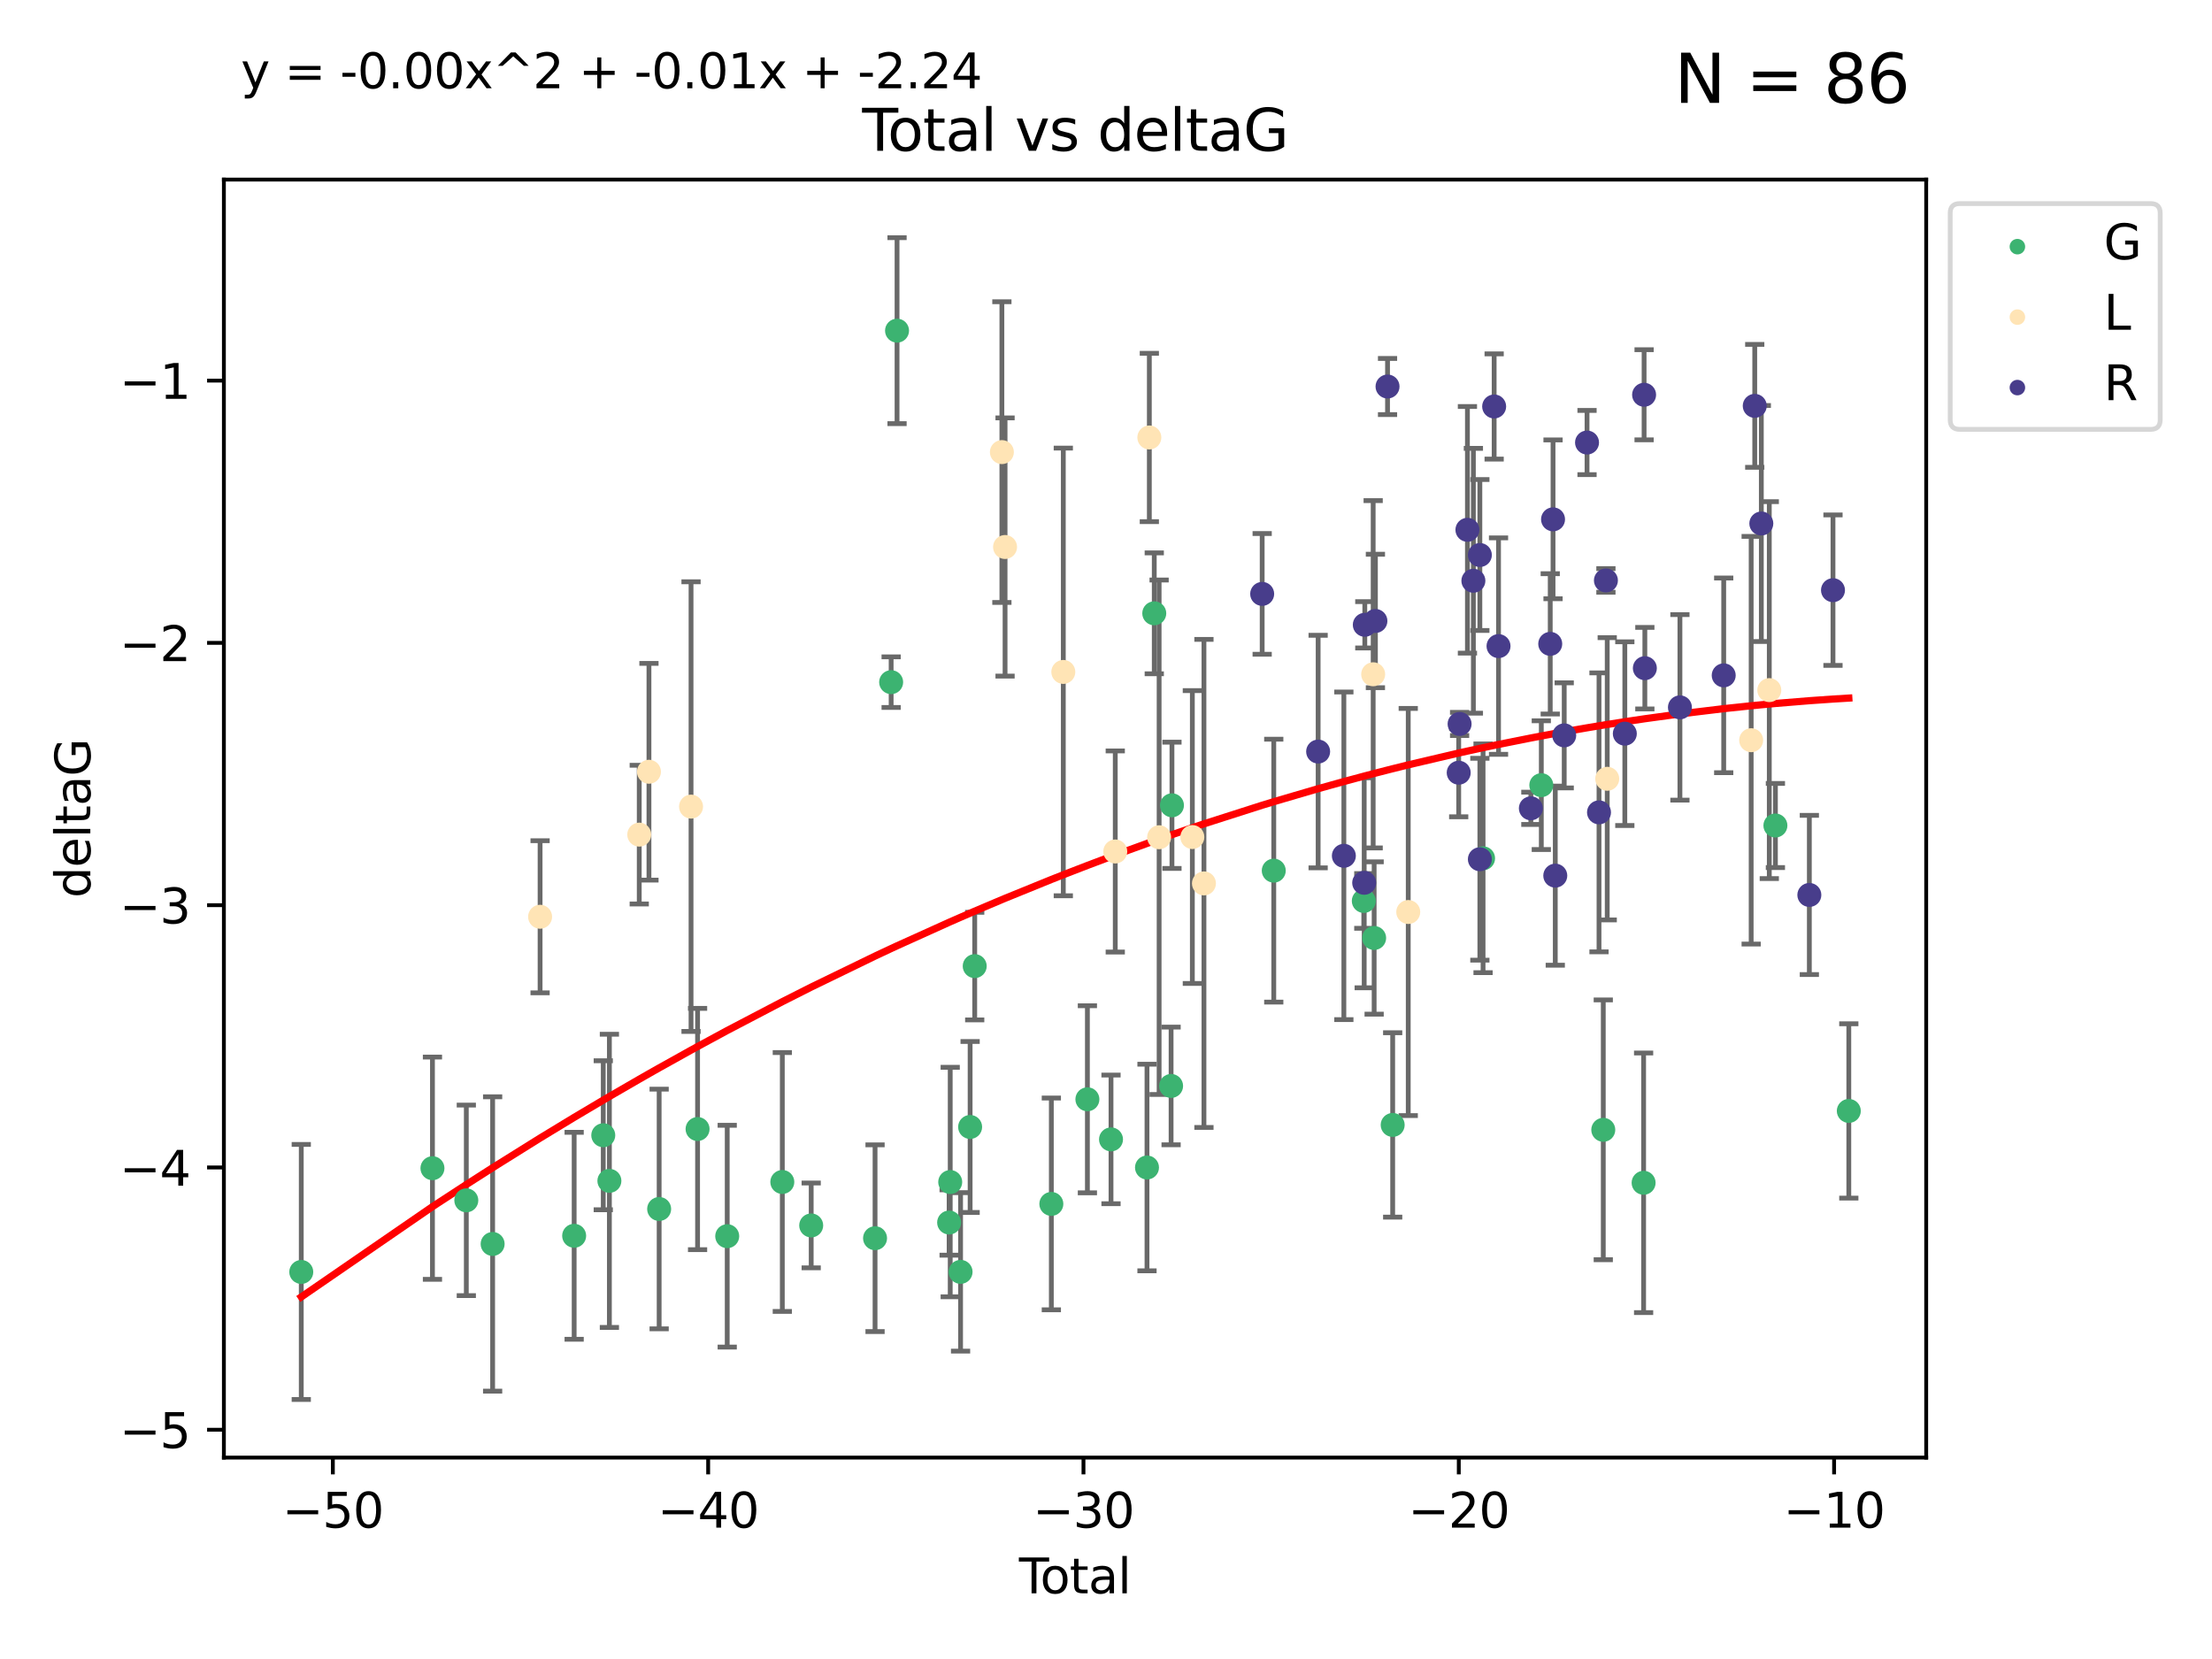<?xml version="1.0" encoding="utf-8" standalone="no"?>
<!DOCTYPE svg PUBLIC "-//W3C//DTD SVG 1.1//EN"
  "http://www.w3.org/Graphics/SVG/1.1/DTD/svg11.dtd">
<svg xmlns:xlink="http://www.w3.org/1999/xlink" width="460.8pt" height="345.6pt" viewBox="0 0 460.8 345.6" xmlns="http://www.w3.org/2000/svg" version="1.1">
 <defs>
  <style type="text/css">*{stroke-linejoin: round; stroke-linecap: butt}</style>
 </defs>
 <g id="figure_1">
  <g id="patch_1">
   <path d="M 0 345.6 
L 460.8 345.6 
L 460.8 0 
L 0 0 
z
" style="fill: #ffffff"/>
  </g>
  <g id="axes_1">
   <g id="patch_2">
    <path d="M 46.64 303.64 
L 401.26 303.64 
L 401.26 37.411 
L 46.64 37.411 
z
" style="fill: #ffffff"/>
   </g>
   <g id="PathCollection_1">
    <defs>
     <path id="m4736e7d1c2" d="M 0 1.118 
C 0.297 1.118 0.581 1 0.791 0.791 
C 1 0.581 1.118 0.297 1.118 0 
C 1.118 -0.297 1 -0.581 0.791 -0.791 
C 0.581 -1 0.297 -1.118 0 -1.118 
C -0.297 -1.118 -0.581 -1 -0.791 -0.791 
C -1 -0.581 -1.118 -0.297 -1.118 0 
C -1.118 0.297 -1 0.581 -0.791 0.791 
C -0.581 1 -0.297 1.118 0 1.118 
z
" style="stroke: #3cb371"/>
    </defs>
    <g clip-path="url(#p1b034e842b)">
     <use xlink:href="#m4736e7d1c2" x="62.759" y="264.972" style="fill: #3cb371; stroke: #3cb371"/>
     <use xlink:href="#m4736e7d1c2" x="90.088" y="243.357" style="fill: #3cb371; stroke: #3cb371"/>
     <use xlink:href="#m4736e7d1c2" x="97.141" y="250.055" style="fill: #3cb371; stroke: #3cb371"/>
     <use xlink:href="#m4736e7d1c2" x="102.624" y="259.141" style="fill: #3cb371; stroke: #3cb371"/>
     <use xlink:href="#m4736e7d1c2" x="119.607" y="257.437" style="fill: #3cb371; stroke: #3cb371"/>
     <use xlink:href="#m4736e7d1c2" x="125.672" y="236.494" style="fill: #3cb371; stroke: #3cb371"/>
     <use xlink:href="#m4736e7d1c2" x="126.948" y="245.992" style="fill: #3cb371; stroke: #3cb371"/>
     <use xlink:href="#m4736e7d1c2" x="137.313" y="251.854" style="fill: #3cb371; stroke: #3cb371"/>
     <use xlink:href="#m4736e7d1c2" x="145.317" y="235.195" style="fill: #3cb371; stroke: #3cb371"/>
     <use xlink:href="#m4736e7d1c2" x="151.493" y="257.518" style="fill: #3cb371; stroke: #3cb371"/>
     <use xlink:href="#m4736e7d1c2" x="162.97" y="246.229" style="fill: #3cb371; stroke: #3cb371"/>
     <use xlink:href="#m4736e7d1c2" x="168.987" y="255.28" style="fill: #3cb371; stroke: #3cb371"/>
     <use xlink:href="#m4736e7d1c2" x="182.29" y="257.942" style="fill: #3cb371; stroke: #3cb371"/>
     <use xlink:href="#m4736e7d1c2" x="185.642" y="142.106" style="fill: #3cb371; stroke: #3cb371"/>
     <use xlink:href="#m4736e7d1c2" x="186.871" y="68.883" style="fill: #3cb371; stroke: #3cb371"/>
     <use xlink:href="#m4736e7d1c2" x="197.722" y="254.674" style="fill: #3cb371; stroke: #3cb371"/>
     <use xlink:href="#m4736e7d1c2" x="197.948" y="246.241" style="fill: #3cb371; stroke: #3cb371"/>
     <use xlink:href="#m4736e7d1c2" x="200.104" y="264.956" style="fill: #3cb371; stroke: #3cb371"/>
     <use xlink:href="#m4736e7d1c2" x="202.094" y="234.768" style="fill: #3cb371; stroke: #3cb371"/>
     <use xlink:href="#m4736e7d1c2" x="203.051" y="201.259" style="fill: #3cb371; stroke: #3cb371"/>
     <use xlink:href="#m4736e7d1c2" x="219.014" y="250.798" style="fill: #3cb371; stroke: #3cb371"/>
     <use xlink:href="#m4736e7d1c2" x="226.525" y="229.002" style="fill: #3cb371; stroke: #3cb371"/>
     <use xlink:href="#m4736e7d1c2" x="231.444" y="237.354" style="fill: #3cb371; stroke: #3cb371"/>
     <use xlink:href="#m4736e7d1c2" x="238.94" y="243.213" style="fill: #3cb371; stroke: #3cb371"/>
     <use xlink:href="#m4736e7d1c2" x="240.454" y="127.765" style="fill: #3cb371; stroke: #3cb371"/>
     <use xlink:href="#m4736e7d1c2" x="243.96" y="226.223" style="fill: #3cb371; stroke: #3cb371"/>
     <use xlink:href="#m4736e7d1c2" x="244.141" y="167.759" style="fill: #3cb371; stroke: #3cb371"/>
     <use xlink:href="#m4736e7d1c2" x="265.348" y="181.37" style="fill: #3cb371; stroke: #3cb371"/>
     <use xlink:href="#m4736e7d1c2" x="284.105" y="187.683" style="fill: #3cb371; stroke: #3cb371"/>
     <use xlink:href="#m4736e7d1c2" x="286.259" y="195.399" style="fill: #3cb371; stroke: #3cb371"/>
     <use xlink:href="#m4736e7d1c2" x="290.12" y="234.344" style="fill: #3cb371; stroke: #3cb371"/>
     <use xlink:href="#m4736e7d1c2" x="308.95" y="178.803" style="fill: #3cb371; stroke: #3cb371"/>
     <use xlink:href="#m4736e7d1c2" x="321.082" y="163.562" style="fill: #3cb371; stroke: #3cb371"/>
     <use xlink:href="#m4736e7d1c2" x="333.992" y="235.362" style="fill: #3cb371; stroke: #3cb371"/>
     <use xlink:href="#m4736e7d1c2" x="342.394" y="246.397" style="fill: #3cb371; stroke: #3cb371"/>
     <use xlink:href="#m4736e7d1c2" x="369.849" y="171.969" style="fill: #3cb371; stroke: #3cb371"/>
     <use xlink:href="#m4736e7d1c2" x="385.141" y="231.428" style="fill: #3cb371; stroke: #3cb371"/>
    </g>
   </g>
   <g id="PathCollection_2">
    <defs>
     <path id="m746aec7019" d="M 0 1.118 
C 0.297 1.118 0.581 1 0.791 0.791 
C 1 0.581 1.118 0.297 1.118 0 
C 1.118 -0.297 1 -0.581 0.791 -0.791 
C 0.581 -1 0.297 -1.118 0 -1.118 
C -0.297 -1.118 -0.581 -1 -0.791 -0.791 
C -1 -0.581 -1.118 -0.297 -1.118 0 
C -1.118 0.297 -1 0.581 -0.791 0.791 
C -0.581 1 -0.297 1.118 0 1.118 
z
" style="stroke: #ffe4b5"/>
    </defs>
    <g clip-path="url(#p1b034e842b)">
     <use xlink:href="#m746aec7019" x="112.511" y="190.979" style="fill: #ffe4b5; stroke: #ffe4b5"/>
     <use xlink:href="#m746aec7019" x="133.166" y="173.867" style="fill: #ffe4b5; stroke: #ffe4b5"/>
     <use xlink:href="#m746aec7019" x="135.189" y="160.77" style="fill: #ffe4b5; stroke: #ffe4b5"/>
     <use xlink:href="#m746aec7019" x="143.957" y="168.033" style="fill: #ffe4b5; stroke: #ffe4b5"/>
     <use xlink:href="#m746aec7019" x="208.711" y="94.182" style="fill: #ffe4b5; stroke: #ffe4b5"/>
     <use xlink:href="#m746aec7019" x="209.373" y="113.949" style="fill: #ffe4b5; stroke: #ffe4b5"/>
     <use xlink:href="#m746aec7019" x="221.507" y="139.975" style="fill: #ffe4b5; stroke: #ffe4b5"/>
     <use xlink:href="#m746aec7019" x="232.33" y="177.38" style="fill: #ffe4b5; stroke: #ffe4b5"/>
     <use xlink:href="#m746aec7019" x="239.428" y="91.135" style="fill: #ffe4b5; stroke: #ffe4b5"/>
     <use xlink:href="#m746aec7019" x="241.466" y="174.414" style="fill: #ffe4b5; stroke: #ffe4b5"/>
     <use xlink:href="#m746aec7019" x="248.388" y="174.371" style="fill: #ffe4b5; stroke: #ffe4b5"/>
     <use xlink:href="#m746aec7019" x="250.804" y="184.029" style="fill: #ffe4b5; stroke: #ffe4b5"/>
     <use xlink:href="#m746aec7019" x="286.057" y="140.463" style="fill: #ffe4b5; stroke: #ffe4b5"/>
     <use xlink:href="#m746aec7019" x="293.363" y="189.987" style="fill: #ffe4b5; stroke: #ffe4b5"/>
     <use xlink:href="#m746aec7019" x="334.815" y="162.236" style="fill: #ffe4b5; stroke: #ffe4b5"/>
     <use xlink:href="#m746aec7019" x="364.8" y="154.198" style="fill: #ffe4b5; stroke: #ffe4b5"/>
     <use xlink:href="#m746aec7019" x="368.576" y="143.764" style="fill: #ffe4b5; stroke: #ffe4b5"/>
    </g>
   </g>
   <g id="PathCollection_3">
    <defs>
     <path id="mad80b83d0e" d="M 0 1.118 
C 0.297 1.118 0.581 1 0.791 0.791 
C 1 0.581 1.118 0.297 1.118 0 
C 1.118 -0.297 1 -0.581 0.791 -0.791 
C 0.581 -1 0.297 -1.118 0 -1.118 
C -0.297 -1.118 -0.581 -1 -0.791 -0.791 
C -1 -0.581 -1.118 -0.297 -1.118 0 
C -1.118 0.297 -1 0.581 -0.791 0.791 
C -0.581 1 -0.297 1.118 0 1.118 
z
" style="stroke: #483d8b"/>
    </defs>
    <g clip-path="url(#p1b034e842b)">
     <use xlink:href="#mad80b83d0e" x="262.933" y="123.719" style="fill: #483d8b; stroke: #483d8b"/>
     <use xlink:href="#mad80b83d0e" x="274.592" y="156.565" style="fill: #483d8b; stroke: #483d8b"/>
     <use xlink:href="#mad80b83d0e" x="279.951" y="178.28" style="fill: #483d8b; stroke: #483d8b"/>
     <use xlink:href="#mad80b83d0e" x="284.186" y="183.902" style="fill: #483d8b; stroke: #483d8b"/>
     <use xlink:href="#mad80b83d0e" x="284.314" y="130.157" style="fill: #483d8b; stroke: #483d8b"/>
     <use xlink:href="#mad80b83d0e" x="286.523" y="129.36" style="fill: #483d8b; stroke: #483d8b"/>
     <use xlink:href="#mad80b83d0e" x="289.049" y="80.519" style="fill: #483d8b; stroke: #483d8b"/>
     <use xlink:href="#mad80b83d0e" x="303.875" y="160.968" style="fill: #483d8b; stroke: #483d8b"/>
     <use xlink:href="#mad80b83d0e" x="304.061" y="150.812" style="fill: #483d8b; stroke: #483d8b"/>
     <use xlink:href="#mad80b83d0e" x="305.692" y="110.37" style="fill: #483d8b; stroke: #483d8b"/>
     <use xlink:href="#mad80b83d0e" x="306.933" y="120.983" style="fill: #483d8b; stroke: #483d8b"/>
     <use xlink:href="#mad80b83d0e" x="308.282" y="115.619" style="fill: #483d8b; stroke: #483d8b"/>
     <use xlink:href="#mad80b83d0e" x="308.284" y="178.995" style="fill: #483d8b; stroke: #483d8b"/>
     <use xlink:href="#mad80b83d0e" x="311.259" y="84.676" style="fill: #483d8b; stroke: #483d8b"/>
     <use xlink:href="#mad80b83d0e" x="312.17" y="134.596" style="fill: #483d8b; stroke: #483d8b"/>
     <use xlink:href="#mad80b83d0e" x="318.906" y="168.386" style="fill: #483d8b; stroke: #483d8b"/>
     <use xlink:href="#mad80b83d0e" x="322.942" y="134.129" style="fill: #483d8b; stroke: #483d8b"/>
     <use xlink:href="#mad80b83d0e" x="323.526" y="108.187" style="fill: #483d8b; stroke: #483d8b"/>
     <use xlink:href="#mad80b83d0e" x="323.993" y="182.412" style="fill: #483d8b; stroke: #483d8b"/>
     <use xlink:href="#mad80b83d0e" x="325.855" y="153.191" style="fill: #483d8b; stroke: #483d8b"/>
     <use xlink:href="#mad80b83d0e" x="330.608" y="92.189" style="fill: #483d8b; stroke: #483d8b"/>
     <use xlink:href="#mad80b83d0e" x="333.103" y="169.229" style="fill: #483d8b; stroke: #483d8b"/>
     <use xlink:href="#mad80b83d0e" x="334.543" y="120.915" style="fill: #483d8b; stroke: #483d8b"/>
     <use xlink:href="#mad80b83d0e" x="338.481" y="152.834" style="fill: #483d8b; stroke: #483d8b"/>
     <use xlink:href="#mad80b83d0e" x="342.495" y="82.238" style="fill: #483d8b; stroke: #483d8b"/>
     <use xlink:href="#mad80b83d0e" x="342.653" y="139.191" style="fill: #483d8b; stroke: #483d8b"/>
     <use xlink:href="#mad80b83d0e" x="349.96" y="147.356" style="fill: #483d8b; stroke: #483d8b"/>
     <use xlink:href="#mad80b83d0e" x="359.08" y="140.689" style="fill: #483d8b; stroke: #483d8b"/>
     <use xlink:href="#mad80b83d0e" x="365.545" y="84.549" style="fill: #483d8b; stroke: #483d8b"/>
     <use xlink:href="#mad80b83d0e" x="366.916" y="109.055" style="fill: #483d8b; stroke: #483d8b"/>
     <use xlink:href="#mad80b83d0e" x="376.92" y="186.434" style="fill: #483d8b; stroke: #483d8b"/>
     <use xlink:href="#mad80b83d0e" x="381.845" y="122.945" style="fill: #483d8b; stroke: #483d8b"/>
    </g>
   </g>
   <g id="matplotlib.axis_1">
    <g id="xtick_1">
     <g id="line2d_1">
      <defs>
       <path id="m10d3e544fe" d="M 0 0 
L 0 3.5 
" style="stroke: #000000; stroke-width: 0.8"/>
      </defs>
      <g>
       <use xlink:href="#m10d3e544fe" x="69.339" y="303.64" style="stroke: #000000; stroke-width: 0.8"/>
      </g>
     </g>
     <g id="text_1">
      <!-- −50 -->
      <g transform="translate(58.787 318.238)scale(0.1 -0.1)">
       <defs>
        <path id="DejaVuSans-2212" d="M 678 2272 
L 4684 2272 
L 4684 1741 
L 678 1741 
L 678 2272 
z
" transform="scale(0.016)"/>
        <path id="DejaVuSans-35" d="M 691 4666 
L 3169 4666 
L 3169 4134 
L 1269 4134 
L 1269 2991 
Q 1406 3038 1543 3061 
Q 1681 3084 1819 3084 
Q 2600 3084 3056 2656 
Q 3513 2228 3513 1497 
Q 3513 744 3044 326 
Q 2575 -91 1722 -91 
Q 1428 -91 1123 -41 
Q 819 9 494 109 
L 494 744 
Q 775 591 1075 516 
Q 1375 441 1709 441 
Q 2250 441 2565 725 
Q 2881 1009 2881 1497 
Q 2881 1984 2565 2268 
Q 2250 2553 1709 2553 
Q 1456 2553 1204 2497 
Q 953 2441 691 2322 
L 691 4666 
z
" transform="scale(0.016)"/>
        <path id="DejaVuSans-30" d="M 2034 4250 
Q 1547 4250 1301 3770 
Q 1056 3291 1056 2328 
Q 1056 1369 1301 889 
Q 1547 409 2034 409 
Q 2525 409 2770 889 
Q 3016 1369 3016 2328 
Q 3016 3291 2770 3770 
Q 2525 4250 2034 4250 
z
M 2034 4750 
Q 2819 4750 3233 4129 
Q 3647 3509 3647 2328 
Q 3647 1150 3233 529 
Q 2819 -91 2034 -91 
Q 1250 -91 836 529 
Q 422 1150 422 2328 
Q 422 3509 836 4129 
Q 1250 4750 2034 4750 
z
" transform="scale(0.016)"/>
       </defs>
       <use xlink:href="#DejaVuSans-2212"/>
       <use xlink:href="#DejaVuSans-35" x="83.789"/>
       <use xlink:href="#DejaVuSans-30" x="147.412"/>
      </g>
     </g>
    </g>
    <g id="xtick_2">
     <g id="line2d_2">
      <g>
       <use xlink:href="#m10d3e544fe" x="147.523" y="303.64" style="stroke: #000000; stroke-width: 0.8"/>
      </g>
     </g>
     <g id="text_2">
      <!-- −40 -->
      <g transform="translate(136.971 318.238)scale(0.1 -0.1)">
       <defs>
        <path id="DejaVuSans-34" d="M 2419 4116 
L 825 1625 
L 2419 1625 
L 2419 4116 
z
M 2253 4666 
L 3047 4666 
L 3047 1625 
L 3713 1625 
L 3713 1100 
L 3047 1100 
L 3047 0 
L 2419 0 
L 2419 1100 
L 313 1100 
L 313 1709 
L 2253 4666 
z
" transform="scale(0.016)"/>
       </defs>
       <use xlink:href="#DejaVuSans-2212"/>
       <use xlink:href="#DejaVuSans-34" x="83.789"/>
       <use xlink:href="#DejaVuSans-30" x="147.412"/>
      </g>
     </g>
    </g>
    <g id="xtick_3">
     <g id="line2d_3">
      <g>
       <use xlink:href="#m10d3e544fe" x="225.708" y="303.64" style="stroke: #000000; stroke-width: 0.8"/>
      </g>
     </g>
     <g id="text_3">
      <!-- −30 -->
      <g transform="translate(215.155 318.238)scale(0.1 -0.1)">
       <defs>
        <path id="DejaVuSans-33" d="M 2597 2516 
Q 3050 2419 3304 2112 
Q 3559 1806 3559 1356 
Q 3559 666 3084 287 
Q 2609 -91 1734 -91 
Q 1441 -91 1130 -33 
Q 819 25 488 141 
L 488 750 
Q 750 597 1062 519 
Q 1375 441 1716 441 
Q 2309 441 2620 675 
Q 2931 909 2931 1356 
Q 2931 1769 2642 2001 
Q 2353 2234 1838 2234 
L 1294 2234 
L 1294 2753 
L 1863 2753 
Q 2328 2753 2575 2939 
Q 2822 3125 2822 3475 
Q 2822 3834 2567 4026 
Q 2313 4219 1838 4219 
Q 1578 4219 1281 4162 
Q 984 4106 628 3988 
L 628 4550 
Q 988 4650 1302 4700 
Q 1616 4750 1894 4750 
Q 2613 4750 3031 4423 
Q 3450 4097 3450 3541 
Q 3450 3153 3228 2886 
Q 3006 2619 2597 2516 
z
" transform="scale(0.016)"/>
       </defs>
       <use xlink:href="#DejaVuSans-2212"/>
       <use xlink:href="#DejaVuSans-33" x="83.789"/>
       <use xlink:href="#DejaVuSans-30" x="147.412"/>
      </g>
     </g>
    </g>
    <g id="xtick_4">
     <g id="line2d_4">
      <g>
       <use xlink:href="#m10d3e544fe" x="303.892" y="303.64" style="stroke: #000000; stroke-width: 0.8"/>
      </g>
     </g>
     <g id="text_4">
      <!-- −20 -->
      <g transform="translate(293.34 318.238)scale(0.1 -0.1)">
       <defs>
        <path id="DejaVuSans-32" d="M 1228 531 
L 3431 531 
L 3431 0 
L 469 0 
L 469 531 
Q 828 903 1448 1529 
Q 2069 2156 2228 2338 
Q 2531 2678 2651 2914 
Q 2772 3150 2772 3378 
Q 2772 3750 2511 3984 
Q 2250 4219 1831 4219 
Q 1534 4219 1204 4116 
Q 875 4013 500 3803 
L 500 4441 
Q 881 4594 1212 4672 
Q 1544 4750 1819 4750 
Q 2544 4750 2975 4387 
Q 3406 4025 3406 3419 
Q 3406 3131 3298 2873 
Q 3191 2616 2906 2266 
Q 2828 2175 2409 1742 
Q 1991 1309 1228 531 
z
" transform="scale(0.016)"/>
       </defs>
       <use xlink:href="#DejaVuSans-2212"/>
       <use xlink:href="#DejaVuSans-32" x="83.789"/>
       <use xlink:href="#DejaVuSans-30" x="147.412"/>
      </g>
     </g>
    </g>
    <g id="xtick_5">
     <g id="line2d_5">
      <g>
       <use xlink:href="#m10d3e544fe" x="382.076" y="303.64" style="stroke: #000000; stroke-width: 0.8"/>
      </g>
     </g>
     <g id="text_5">
      <!-- −10 -->
      <g transform="translate(371.524 318.238)scale(0.1 -0.1)">
       <defs>
        <path id="DejaVuSans-31" d="M 794 531 
L 1825 531 
L 1825 4091 
L 703 3866 
L 703 4441 
L 1819 4666 
L 2450 4666 
L 2450 531 
L 3481 531 
L 3481 0 
L 794 0 
L 794 531 
z
" transform="scale(0.016)"/>
       </defs>
       <use xlink:href="#DejaVuSans-2212"/>
       <use xlink:href="#DejaVuSans-31" x="83.789"/>
       <use xlink:href="#DejaVuSans-30" x="147.412"/>
      </g>
     </g>
    </g>
    <g id="text_6">
     <!-- Total -->
     <g transform="translate(212.273 331.917)scale(0.1 -0.1)">
      <defs>
       <path id="DejaVuSans-54" d="M -19 4666 
L 3928 4666 
L 3928 4134 
L 2272 4134 
L 2272 0 
L 1638 0 
L 1638 4134 
L -19 4134 
L -19 4666 
z
" transform="scale(0.016)"/>
       <path id="DejaVuSans-6f" d="M 1959 3097 
Q 1497 3097 1228 2736 
Q 959 2375 959 1747 
Q 959 1119 1226 758 
Q 1494 397 1959 397 
Q 2419 397 2687 759 
Q 2956 1122 2956 1747 
Q 2956 2369 2687 2733 
Q 2419 3097 1959 3097 
z
M 1959 3584 
Q 2709 3584 3137 3096 
Q 3566 2609 3566 1747 
Q 3566 888 3137 398 
Q 2709 -91 1959 -91 
Q 1206 -91 779 398 
Q 353 888 353 1747 
Q 353 2609 779 3096 
Q 1206 3584 1959 3584 
z
" transform="scale(0.016)"/>
       <path id="DejaVuSans-74" d="M 1172 4494 
L 1172 3500 
L 2356 3500 
L 2356 3053 
L 1172 3053 
L 1172 1153 
Q 1172 725 1289 603 
Q 1406 481 1766 481 
L 2356 481 
L 2356 0 
L 1766 0 
Q 1100 0 847 248 
Q 594 497 594 1153 
L 594 3053 
L 172 3053 
L 172 3500 
L 594 3500 
L 594 4494 
L 1172 4494 
z
" transform="scale(0.016)"/>
       <path id="DejaVuSans-61" d="M 2194 1759 
Q 1497 1759 1228 1600 
Q 959 1441 959 1056 
Q 959 750 1161 570 
Q 1363 391 1709 391 
Q 2188 391 2477 730 
Q 2766 1069 2766 1631 
L 2766 1759 
L 2194 1759 
z
M 3341 1997 
L 3341 0 
L 2766 0 
L 2766 531 
Q 2569 213 2275 61 
Q 1981 -91 1556 -91 
Q 1019 -91 701 211 
Q 384 513 384 1019 
Q 384 1609 779 1909 
Q 1175 2209 1959 2209 
L 2766 2209 
L 2766 2266 
Q 2766 2663 2505 2880 
Q 2244 3097 1772 3097 
Q 1472 3097 1187 3025 
Q 903 2953 641 2809 
L 641 3341 
Q 956 3463 1253 3523 
Q 1550 3584 1831 3584 
Q 2591 3584 2966 3190 
Q 3341 2797 3341 1997 
z
" transform="scale(0.016)"/>
       <path id="DejaVuSans-6c" d="M 603 4863 
L 1178 4863 
L 1178 0 
L 603 0 
L 603 4863 
z
" transform="scale(0.016)"/>
      </defs>
      <use xlink:href="#DejaVuSans-54"/>
      <use xlink:href="#DejaVuSans-6f" x="44.084"/>
      <use xlink:href="#DejaVuSans-74" x="105.266"/>
      <use xlink:href="#DejaVuSans-61" x="144.475"/>
      <use xlink:href="#DejaVuSans-6c" x="205.754"/>
     </g>
    </g>
   </g>
   <g id="matplotlib.axis_2">
    <g id="ytick_1">
     <g id="line2d_6">
      <defs>
       <path id="m8cb779e1c3" d="M 0 0 
L -3.5 0 
" style="stroke: #000000; stroke-width: 0.8"/>
      </defs>
      <g>
       <use xlink:href="#m8cb779e1c3" x="46.64" y="297.844" style="stroke: #000000; stroke-width: 0.8"/>
      </g>
     </g>
     <g id="text_7">
      <!-- −5 -->
      <g transform="translate(24.898 301.643)scale(0.1 -0.1)">
       <use xlink:href="#DejaVuSans-2212"/>
       <use xlink:href="#DejaVuSans-35" x="83.789"/>
      </g>
     </g>
    </g>
    <g id="ytick_2">
     <g id="line2d_7">
      <g>
       <use xlink:href="#m8cb779e1c3" x="46.64" y="243.204" style="stroke: #000000; stroke-width: 0.8"/>
      </g>
     </g>
     <g id="text_8">
      <!-- −4 -->
      <g transform="translate(24.898 247.003)scale(0.1 -0.1)">
       <use xlink:href="#DejaVuSans-2212"/>
       <use xlink:href="#DejaVuSans-34" x="83.789"/>
      </g>
     </g>
    </g>
    <g id="ytick_3">
     <g id="line2d_8">
      <g>
       <use xlink:href="#m8cb779e1c3" x="46.64" y="188.564" style="stroke: #000000; stroke-width: 0.8"/>
      </g>
     </g>
     <g id="text_9">
      <!-- −3 -->
      <g transform="translate(24.898 192.364)scale(0.1 -0.1)">
       <use xlink:href="#DejaVuSans-2212"/>
       <use xlink:href="#DejaVuSans-33" x="83.789"/>
      </g>
     </g>
    </g>
    <g id="ytick_4">
     <g id="line2d_9">
      <g>
       <use xlink:href="#m8cb779e1c3" x="46.64" y="133.924" style="stroke: #000000; stroke-width: 0.8"/>
      </g>
     </g>
     <g id="text_10">
      <!-- −2 -->
      <g transform="translate(24.898 137.724)scale(0.1 -0.1)">
       <use xlink:href="#DejaVuSans-2212"/>
       <use xlink:href="#DejaVuSans-32" x="83.789"/>
      </g>
     </g>
    </g>
    <g id="ytick_5">
     <g id="line2d_10">
      <g>
       <use xlink:href="#m8cb779e1c3" x="46.64" y="79.284" style="stroke: #000000; stroke-width: 0.8"/>
      </g>
     </g>
     <g id="text_11">
      <!-- −1 -->
      <g transform="translate(24.898 83.084)scale(0.1 -0.1)">
       <use xlink:href="#DejaVuSans-2212"/>
       <use xlink:href="#DejaVuSans-31" x="83.789"/>
      </g>
     </g>
    </g>
    <g id="text_12">
     <!-- deltaG -->
     <g transform="translate(18.818 187.064)rotate(-90)scale(0.1 -0.1)">
      <defs>
       <path id="DejaVuSans-64" d="M 2906 2969 
L 2906 4863 
L 3481 4863 
L 3481 0 
L 2906 0 
L 2906 525 
Q 2725 213 2448 61 
Q 2172 -91 1784 -91 
Q 1150 -91 751 415 
Q 353 922 353 1747 
Q 353 2572 751 3078 
Q 1150 3584 1784 3584 
Q 2172 3584 2448 3432 
Q 2725 3281 2906 2969 
z
M 947 1747 
Q 947 1113 1208 752 
Q 1469 391 1925 391 
Q 2381 391 2643 752 
Q 2906 1113 2906 1747 
Q 2906 2381 2643 2742 
Q 2381 3103 1925 3103 
Q 1469 3103 1208 2742 
Q 947 2381 947 1747 
z
" transform="scale(0.016)"/>
       <path id="DejaVuSans-65" d="M 3597 1894 
L 3597 1613 
L 953 1613 
Q 991 1019 1311 708 
Q 1631 397 2203 397 
Q 2534 397 2845 478 
Q 3156 559 3463 722 
L 3463 178 
Q 3153 47 2828 -22 
Q 2503 -91 2169 -91 
Q 1331 -91 842 396 
Q 353 884 353 1716 
Q 353 2575 817 3079 
Q 1281 3584 2069 3584 
Q 2775 3584 3186 3129 
Q 3597 2675 3597 1894 
z
M 3022 2063 
Q 3016 2534 2758 2815 
Q 2500 3097 2075 3097 
Q 1594 3097 1305 2825 
Q 1016 2553 972 2059 
L 3022 2063 
z
" transform="scale(0.016)"/>
       <path id="DejaVuSans-47" d="M 3809 666 
L 3809 1919 
L 2778 1919 
L 2778 2438 
L 4434 2438 
L 4434 434 
Q 4069 175 3628 42 
Q 3188 -91 2688 -91 
Q 1594 -91 976 548 
Q 359 1188 359 2328 
Q 359 3472 976 4111 
Q 1594 4750 2688 4750 
Q 3144 4750 3555 4637 
Q 3966 4525 4313 4306 
L 4313 3634 
Q 3963 3931 3569 4081 
Q 3175 4231 2741 4231 
Q 1884 4231 1454 3753 
Q 1025 3275 1025 2328 
Q 1025 1384 1454 906 
Q 1884 428 2741 428 
Q 3075 428 3337 486 
Q 3600 544 3809 666 
z
" transform="scale(0.016)"/>
      </defs>
      <use xlink:href="#DejaVuSans-64"/>
      <use xlink:href="#DejaVuSans-65" x="63.477"/>
      <use xlink:href="#DejaVuSans-6c" x="125"/>
      <use xlink:href="#DejaVuSans-74" x="152.783"/>
      <use xlink:href="#DejaVuSans-61" x="191.992"/>
      <use xlink:href="#DejaVuSans-47" x="253.271"/>
     </g>
    </g>
   </g>
   <g id="LineCollection_1">
    <path d="M 62.759 291.539 
L 62.759 238.405 
" clip-path="url(#p1b034e842b)" style="fill: none; stroke: #696969"/>
    <path d="M 90.088 266.51 
L 90.088 220.204 
" clip-path="url(#p1b034e842b)" style="fill: none; stroke: #696969"/>
    <path d="M 97.141 269.901 
L 97.141 230.209 
" clip-path="url(#p1b034e842b)" style="fill: none; stroke: #696969"/>
    <path d="M 102.624 289.801 
L 102.624 228.482 
" clip-path="url(#p1b034e842b)" style="fill: none; stroke: #696969"/>
    <path d="M 119.607 278.993 
L 119.607 235.88 
" clip-path="url(#p1b034e842b)" style="fill: none; stroke: #696969"/>
    <path d="M 125.672 252.013 
L 125.672 220.976 
" clip-path="url(#p1b034e842b)" style="fill: none; stroke: #696969"/>
    <path d="M 126.948 276.528 
L 126.948 215.456 
" clip-path="url(#p1b034e842b)" style="fill: none; stroke: #696969"/>
    <path d="M 137.313 276.82 
L 137.313 226.888 
" clip-path="url(#p1b034e842b)" style="fill: none; stroke: #696969"/>
    <path d="M 145.317 260.326 
L 145.317 210.065 
" clip-path="url(#p1b034e842b)" style="fill: none; stroke: #696969"/>
    <path d="M 151.493 280.619 
L 151.493 234.417 
" clip-path="url(#p1b034e842b)" style="fill: none; stroke: #696969"/>
    <path d="M 162.97 273.192 
L 162.97 219.267 
" clip-path="url(#p1b034e842b)" style="fill: none; stroke: #696969"/>
    <path d="M 168.987 264.116 
L 168.987 246.445 
" clip-path="url(#p1b034e842b)" style="fill: none; stroke: #696969"/>
    <path d="M 182.29 277.391 
L 182.29 238.493 
" clip-path="url(#p1b034e842b)" style="fill: none; stroke: #696969"/>
    <path d="M 185.642 147.375 
L 185.642 136.837 
" clip-path="url(#p1b034e842b)" style="fill: none; stroke: #696969"/>
    <path d="M 186.871 88.254 
L 186.871 49.513 
" clip-path="url(#p1b034e842b)" style="fill: none; stroke: #696969"/>
    <path d="M 197.722 261.477 
L 197.722 247.87 
" clip-path="url(#p1b034e842b)" style="fill: none; stroke: #696969"/>
    <path d="M 197.948 270.142 
L 197.948 222.34 
" clip-path="url(#p1b034e842b)" style="fill: none; stroke: #696969"/>
    <path d="M 200.104 281.463 
L 200.104 248.45 
" clip-path="url(#p1b034e842b)" style="fill: none; stroke: #696969"/>
    <path d="M 202.094 252.578 
L 202.094 216.959 
" clip-path="url(#p1b034e842b)" style="fill: none; stroke: #696969"/>
    <path d="M 203.051 212.466 
L 203.051 190.051 
" clip-path="url(#p1b034e842b)" style="fill: none; stroke: #696969"/>
    <path d="M 219.014 272.857 
L 219.014 228.74 
" clip-path="url(#p1b034e842b)" style="fill: none; stroke: #696969"/>
    <path d="M 226.525 248.489 
L 226.525 209.516 
" clip-path="url(#p1b034e842b)" style="fill: none; stroke: #696969"/>
    <path d="M 231.444 250.753 
L 231.444 223.954 
" clip-path="url(#p1b034e842b)" style="fill: none; stroke: #696969"/>
    <path d="M 238.94 264.733 
L 238.94 221.693 
" clip-path="url(#p1b034e842b)" style="fill: none; stroke: #696969"/>
    <path d="M 240.454 140.357 
L 240.454 115.174 
" clip-path="url(#p1b034e842b)" style="fill: none; stroke: #696969"/>
    <path d="M 243.96 238.478 
L 243.96 213.969 
" clip-path="url(#p1b034e842b)" style="fill: none; stroke: #696969"/>
    <path d="M 244.141 180.911 
L 244.141 154.608 
" clip-path="url(#p1b034e842b)" style="fill: none; stroke: #696969"/>
    <path d="M 265.348 208.753 
L 265.348 153.986 
" clip-path="url(#p1b034e842b)" style="fill: none; stroke: #696969"/>
    <path d="M 284.105 193.382 
L 284.105 181.984 
" clip-path="url(#p1b034e842b)" style="fill: none; stroke: #696969"/>
    <path d="M 286.259 211.267 
L 286.259 179.53 
" clip-path="url(#p1b034e842b)" style="fill: none; stroke: #696969"/>
    <path d="M 290.12 253.55 
L 290.12 215.138 
" clip-path="url(#p1b034e842b)" style="fill: none; stroke: #696969"/>
    <path d="M 308.95 202.627 
L 308.95 154.978 
" clip-path="url(#p1b034e842b)" style="fill: none; stroke: #696969"/>
    <path d="M 321.082 176.973 
L 321.082 150.151 
" clip-path="url(#p1b034e842b)" style="fill: none; stroke: #696969"/>
    <path d="M 333.992 262.421 
L 333.992 208.303 
" clip-path="url(#p1b034e842b)" style="fill: none; stroke: #696969"/>
    <path d="M 342.394 273.437 
L 342.394 219.357 
" clip-path="url(#p1b034e842b)" style="fill: none; stroke: #696969"/>
    <path d="M 369.849 180.734 
L 369.849 163.205 
" clip-path="url(#p1b034e842b)" style="fill: none; stroke: #696969"/>
    <path d="M 385.141 249.586 
L 385.141 213.27 
" clip-path="url(#p1b034e842b)" style="fill: none; stroke: #696969"/>
   </g>
   <g id="line2d_11">
    <defs>
     <path id="mf41deef202" d="M 2 0 
L -2 -0 
" style="stroke: #696969"/>
    </defs>
    <g clip-path="url(#p1b034e842b)">
     <use xlink:href="#mf41deef202" x="62.759" y="291.539" style="fill: #696969; stroke: #696969"/>
     <use xlink:href="#mf41deef202" x="90.088" y="266.51" style="fill: #696969; stroke: #696969"/>
     <use xlink:href="#mf41deef202" x="97.141" y="269.901" style="fill: #696969; stroke: #696969"/>
     <use xlink:href="#mf41deef202" x="102.624" y="289.801" style="fill: #696969; stroke: #696969"/>
     <use xlink:href="#mf41deef202" x="119.607" y="278.993" style="fill: #696969; stroke: #696969"/>
     <use xlink:href="#mf41deef202" x="125.672" y="252.013" style="fill: #696969; stroke: #696969"/>
     <use xlink:href="#mf41deef202" x="126.948" y="276.528" style="fill: #696969; stroke: #696969"/>
     <use xlink:href="#mf41deef202" x="137.313" y="276.82" style="fill: #696969; stroke: #696969"/>
     <use xlink:href="#mf41deef202" x="145.317" y="260.326" style="fill: #696969; stroke: #696969"/>
     <use xlink:href="#mf41deef202" x="151.493" y="280.619" style="fill: #696969; stroke: #696969"/>
     <use xlink:href="#mf41deef202" x="162.97" y="273.192" style="fill: #696969; stroke: #696969"/>
     <use xlink:href="#mf41deef202" x="168.987" y="264.116" style="fill: #696969; stroke: #696969"/>
     <use xlink:href="#mf41deef202" x="182.29" y="277.391" style="fill: #696969; stroke: #696969"/>
     <use xlink:href="#mf41deef202" x="185.642" y="147.375" style="fill: #696969; stroke: #696969"/>
     <use xlink:href="#mf41deef202" x="186.871" y="88.254" style="fill: #696969; stroke: #696969"/>
     <use xlink:href="#mf41deef202" x="197.722" y="261.477" style="fill: #696969; stroke: #696969"/>
     <use xlink:href="#mf41deef202" x="197.948" y="270.142" style="fill: #696969; stroke: #696969"/>
     <use xlink:href="#mf41deef202" x="200.104" y="281.463" style="fill: #696969; stroke: #696969"/>
     <use xlink:href="#mf41deef202" x="202.094" y="252.578" style="fill: #696969; stroke: #696969"/>
     <use xlink:href="#mf41deef202" x="203.051" y="212.466" style="fill: #696969; stroke: #696969"/>
     <use xlink:href="#mf41deef202" x="219.014" y="272.857" style="fill: #696969; stroke: #696969"/>
     <use xlink:href="#mf41deef202" x="226.525" y="248.489" style="fill: #696969; stroke: #696969"/>
     <use xlink:href="#mf41deef202" x="231.444" y="250.753" style="fill: #696969; stroke: #696969"/>
     <use xlink:href="#mf41deef202" x="238.94" y="264.733" style="fill: #696969; stroke: #696969"/>
     <use xlink:href="#mf41deef202" x="240.454" y="140.357" style="fill: #696969; stroke: #696969"/>
     <use xlink:href="#mf41deef202" x="243.96" y="238.478" style="fill: #696969; stroke: #696969"/>
     <use xlink:href="#mf41deef202" x="244.141" y="180.911" style="fill: #696969; stroke: #696969"/>
     <use xlink:href="#mf41deef202" x="265.348" y="208.753" style="fill: #696969; stroke: #696969"/>
     <use xlink:href="#mf41deef202" x="284.105" y="193.382" style="fill: #696969; stroke: #696969"/>
     <use xlink:href="#mf41deef202" x="286.259" y="211.267" style="fill: #696969; stroke: #696969"/>
     <use xlink:href="#mf41deef202" x="290.12" y="253.55" style="fill: #696969; stroke: #696969"/>
     <use xlink:href="#mf41deef202" x="308.95" y="202.627" style="fill: #696969; stroke: #696969"/>
     <use xlink:href="#mf41deef202" x="321.082" y="176.973" style="fill: #696969; stroke: #696969"/>
     <use xlink:href="#mf41deef202" x="333.992" y="262.421" style="fill: #696969; stroke: #696969"/>
     <use xlink:href="#mf41deef202" x="342.394" y="273.437" style="fill: #696969; stroke: #696969"/>
     <use xlink:href="#mf41deef202" x="369.849" y="180.734" style="fill: #696969; stroke: #696969"/>
     <use xlink:href="#mf41deef202" x="385.141" y="249.586" style="fill: #696969; stroke: #696969"/>
    </g>
   </g>
   <g id="line2d_12">
    <g clip-path="url(#p1b034e842b)">
     <use xlink:href="#mf41deef202" x="62.759" y="238.405" style="fill: #696969; stroke: #696969"/>
     <use xlink:href="#mf41deef202" x="90.088" y="220.204" style="fill: #696969; stroke: #696969"/>
     <use xlink:href="#mf41deef202" x="97.141" y="230.209" style="fill: #696969; stroke: #696969"/>
     <use xlink:href="#mf41deef202" x="102.624" y="228.482" style="fill: #696969; stroke: #696969"/>
     <use xlink:href="#mf41deef202" x="119.607" y="235.88" style="fill: #696969; stroke: #696969"/>
     <use xlink:href="#mf41deef202" x="125.672" y="220.976" style="fill: #696969; stroke: #696969"/>
     <use xlink:href="#mf41deef202" x="126.948" y="215.456" style="fill: #696969; stroke: #696969"/>
     <use xlink:href="#mf41deef202" x="137.313" y="226.888" style="fill: #696969; stroke: #696969"/>
     <use xlink:href="#mf41deef202" x="145.317" y="210.065" style="fill: #696969; stroke: #696969"/>
     <use xlink:href="#mf41deef202" x="151.493" y="234.417" style="fill: #696969; stroke: #696969"/>
     <use xlink:href="#mf41deef202" x="162.97" y="219.267" style="fill: #696969; stroke: #696969"/>
     <use xlink:href="#mf41deef202" x="168.987" y="246.445" style="fill: #696969; stroke: #696969"/>
     <use xlink:href="#mf41deef202" x="182.29" y="238.493" style="fill: #696969; stroke: #696969"/>
     <use xlink:href="#mf41deef202" x="185.642" y="136.837" style="fill: #696969; stroke: #696969"/>
     <use xlink:href="#mf41deef202" x="186.871" y="49.513" style="fill: #696969; stroke: #696969"/>
     <use xlink:href="#mf41deef202" x="197.722" y="247.87" style="fill: #696969; stroke: #696969"/>
     <use xlink:href="#mf41deef202" x="197.948" y="222.34" style="fill: #696969; stroke: #696969"/>
     <use xlink:href="#mf41deef202" x="200.104" y="248.45" style="fill: #696969; stroke: #696969"/>
     <use xlink:href="#mf41deef202" x="202.094" y="216.959" style="fill: #696969; stroke: #696969"/>
     <use xlink:href="#mf41deef202" x="203.051" y="190.051" style="fill: #696969; stroke: #696969"/>
     <use xlink:href="#mf41deef202" x="219.014" y="228.74" style="fill: #696969; stroke: #696969"/>
     <use xlink:href="#mf41deef202" x="226.525" y="209.516" style="fill: #696969; stroke: #696969"/>
     <use xlink:href="#mf41deef202" x="231.444" y="223.954" style="fill: #696969; stroke: #696969"/>
     <use xlink:href="#mf41deef202" x="238.94" y="221.693" style="fill: #696969; stroke: #696969"/>
     <use xlink:href="#mf41deef202" x="240.454" y="115.174" style="fill: #696969; stroke: #696969"/>
     <use xlink:href="#mf41deef202" x="243.96" y="213.969" style="fill: #696969; stroke: #696969"/>
     <use xlink:href="#mf41deef202" x="244.141" y="154.608" style="fill: #696969; stroke: #696969"/>
     <use xlink:href="#mf41deef202" x="265.348" y="153.986" style="fill: #696969; stroke: #696969"/>
     <use xlink:href="#mf41deef202" x="284.105" y="181.984" style="fill: #696969; stroke: #696969"/>
     <use xlink:href="#mf41deef202" x="286.259" y="179.53" style="fill: #696969; stroke: #696969"/>
     <use xlink:href="#mf41deef202" x="290.12" y="215.138" style="fill: #696969; stroke: #696969"/>
     <use xlink:href="#mf41deef202" x="308.95" y="154.978" style="fill: #696969; stroke: #696969"/>
     <use xlink:href="#mf41deef202" x="321.082" y="150.151" style="fill: #696969; stroke: #696969"/>
     <use xlink:href="#mf41deef202" x="333.992" y="208.303" style="fill: #696969; stroke: #696969"/>
     <use xlink:href="#mf41deef202" x="342.394" y="219.357" style="fill: #696969; stroke: #696969"/>
     <use xlink:href="#mf41deef202" x="369.849" y="163.205" style="fill: #696969; stroke: #696969"/>
     <use xlink:href="#mf41deef202" x="385.141" y="213.27" style="fill: #696969; stroke: #696969"/>
    </g>
   </g>
   <g id="LineCollection_2">
    <path d="M 112.511 206.826 
L 112.511 175.132 
" clip-path="url(#p1b034e842b)" style="fill: none; stroke: #696969"/>
    <path d="M 133.166 188.312 
L 133.166 159.422 
" clip-path="url(#p1b034e842b)" style="fill: none; stroke: #696969"/>
    <path d="M 135.189 183.34 
L 135.189 138.199 
" clip-path="url(#p1b034e842b)" style="fill: none; stroke: #696969"/>
    <path d="M 143.957 214.868 
L 143.957 121.197 
" clip-path="url(#p1b034e842b)" style="fill: none; stroke: #696969"/>
    <path d="M 208.711 125.503 
L 208.711 62.861 
" clip-path="url(#p1b034e842b)" style="fill: none; stroke: #696969"/>
    <path d="M 209.373 140.845 
L 209.373 87.053 
" clip-path="url(#p1b034e842b)" style="fill: none; stroke: #696969"/>
    <path d="M 221.507 186.607 
L 221.507 93.342 
" clip-path="url(#p1b034e842b)" style="fill: none; stroke: #696969"/>
    <path d="M 232.33 198.329 
L 232.33 156.431 
" clip-path="url(#p1b034e842b)" style="fill: none; stroke: #696969"/>
    <path d="M 239.428 108.672 
L 239.428 73.597 
" clip-path="url(#p1b034e842b)" style="fill: none; stroke: #696969"/>
    <path d="M 241.466 227.997 
L 241.466 120.83 
" clip-path="url(#p1b034e842b)" style="fill: none; stroke: #696969"/>
    <path d="M 248.388 204.872 
L 248.388 143.869 
" clip-path="url(#p1b034e842b)" style="fill: none; stroke: #696969"/>
    <path d="M 250.804 234.864 
L 250.804 133.193 
" clip-path="url(#p1b034e842b)" style="fill: none; stroke: #696969"/>
    <path d="M 286.057 176.639 
L 286.057 104.287 
" clip-path="url(#p1b034e842b)" style="fill: none; stroke: #696969"/>
    <path d="M 293.363 232.396 
L 293.363 147.578 
" clip-path="url(#p1b034e842b)" style="fill: none; stroke: #696969"/>
    <path d="M 334.815 191.641 
L 334.815 132.832 
" clip-path="url(#p1b034e842b)" style="fill: none; stroke: #696969"/>
    <path d="M 364.8 196.659 
L 364.8 111.737 
" clip-path="url(#p1b034e842b)" style="fill: none; stroke: #696969"/>
    <path d="M 368.576 183.021 
L 368.576 104.507 
" clip-path="url(#p1b034e842b)" style="fill: none; stroke: #696969"/>
   </g>
   <g id="line2d_13">
    <g clip-path="url(#p1b034e842b)">
     <use xlink:href="#mf41deef202" x="112.511" y="206.826" style="fill: #696969; stroke: #696969"/>
     <use xlink:href="#mf41deef202" x="133.166" y="188.312" style="fill: #696969; stroke: #696969"/>
     <use xlink:href="#mf41deef202" x="135.189" y="183.34" style="fill: #696969; stroke: #696969"/>
     <use xlink:href="#mf41deef202" x="143.957" y="214.868" style="fill: #696969; stroke: #696969"/>
     <use xlink:href="#mf41deef202" x="208.711" y="125.503" style="fill: #696969; stroke: #696969"/>
     <use xlink:href="#mf41deef202" x="209.373" y="140.845" style="fill: #696969; stroke: #696969"/>
     <use xlink:href="#mf41deef202" x="221.507" y="186.607" style="fill: #696969; stroke: #696969"/>
     <use xlink:href="#mf41deef202" x="232.33" y="198.329" style="fill: #696969; stroke: #696969"/>
     <use xlink:href="#mf41deef202" x="239.428" y="108.672" style="fill: #696969; stroke: #696969"/>
     <use xlink:href="#mf41deef202" x="241.466" y="227.997" style="fill: #696969; stroke: #696969"/>
     <use xlink:href="#mf41deef202" x="248.388" y="204.872" style="fill: #696969; stroke: #696969"/>
     <use xlink:href="#mf41deef202" x="250.804" y="234.864" style="fill: #696969; stroke: #696969"/>
     <use xlink:href="#mf41deef202" x="286.057" y="176.639" style="fill: #696969; stroke: #696969"/>
     <use xlink:href="#mf41deef202" x="293.363" y="232.396" style="fill: #696969; stroke: #696969"/>
     <use xlink:href="#mf41deef202" x="334.815" y="191.641" style="fill: #696969; stroke: #696969"/>
     <use xlink:href="#mf41deef202" x="364.8" y="196.659" style="fill: #696969; stroke: #696969"/>
     <use xlink:href="#mf41deef202" x="368.576" y="183.021" style="fill: #696969; stroke: #696969"/>
    </g>
   </g>
   <g id="line2d_14">
    <g clip-path="url(#p1b034e842b)">
     <use xlink:href="#mf41deef202" x="112.511" y="175.132" style="fill: #696969; stroke: #696969"/>
     <use xlink:href="#mf41deef202" x="133.166" y="159.422" style="fill: #696969; stroke: #696969"/>
     <use xlink:href="#mf41deef202" x="135.189" y="138.199" style="fill: #696969; stroke: #696969"/>
     <use xlink:href="#mf41deef202" x="143.957" y="121.197" style="fill: #696969; stroke: #696969"/>
     <use xlink:href="#mf41deef202" x="208.711" y="62.861" style="fill: #696969; stroke: #696969"/>
     <use xlink:href="#mf41deef202" x="209.373" y="87.053" style="fill: #696969; stroke: #696969"/>
     <use xlink:href="#mf41deef202" x="221.507" y="93.342" style="fill: #696969; stroke: #696969"/>
     <use xlink:href="#mf41deef202" x="232.33" y="156.431" style="fill: #696969; stroke: #696969"/>
     <use xlink:href="#mf41deef202" x="239.428" y="73.597" style="fill: #696969; stroke: #696969"/>
     <use xlink:href="#mf41deef202" x="241.466" y="120.83" style="fill: #696969; stroke: #696969"/>
     <use xlink:href="#mf41deef202" x="248.388" y="143.869" style="fill: #696969; stroke: #696969"/>
     <use xlink:href="#mf41deef202" x="250.804" y="133.193" style="fill: #696969; stroke: #696969"/>
     <use xlink:href="#mf41deef202" x="286.057" y="104.287" style="fill: #696969; stroke: #696969"/>
     <use xlink:href="#mf41deef202" x="293.363" y="147.578" style="fill: #696969; stroke: #696969"/>
     <use xlink:href="#mf41deef202" x="334.815" y="132.832" style="fill: #696969; stroke: #696969"/>
     <use xlink:href="#mf41deef202" x="364.8" y="111.737" style="fill: #696969; stroke: #696969"/>
     <use xlink:href="#mf41deef202" x="368.576" y="104.507" style="fill: #696969; stroke: #696969"/>
    </g>
   </g>
   <g id="LineCollection_3">
    <path d="M 262.933 136.293 
L 262.933 111.145 
" clip-path="url(#p1b034e842b)" style="fill: none; stroke: #696969"/>
    <path d="M 274.592 180.789 
L 274.592 132.341 
" clip-path="url(#p1b034e842b)" style="fill: none; stroke: #696969"/>
    <path d="M 279.951 212.404 
L 279.951 144.157 
" clip-path="url(#p1b034e842b)" style="fill: none; stroke: #696969"/>
    <path d="M 284.186 205.775 
L 284.186 162.029 
" clip-path="url(#p1b034e842b)" style="fill: none; stroke: #696969"/>
    <path d="M 284.314 134.982 
L 284.314 125.331 
" clip-path="url(#p1b034e842b)" style="fill: none; stroke: #696969"/>
    <path d="M 286.523 143.26 
L 286.523 115.46 
" clip-path="url(#p1b034e842b)" style="fill: none; stroke: #696969"/>
    <path d="M 289.049 86.364 
L 289.049 74.673 
" clip-path="url(#p1b034e842b)" style="fill: none; stroke: #696969"/>
    <path d="M 303.875 170.151 
L 303.875 151.784 
" clip-path="url(#p1b034e842b)" style="fill: none; stroke: #696969"/>
    <path d="M 304.061 153.224 
L 304.061 148.399 
" clip-path="url(#p1b034e842b)" style="fill: none; stroke: #696969"/>
    <path d="M 305.692 136.06 
L 305.692 84.68 
" clip-path="url(#p1b034e842b)" style="fill: none; stroke: #696969"/>
    <path d="M 306.933 148.567 
L 306.933 93.4 
" clip-path="url(#p1b034e842b)" style="fill: none; stroke: #696969"/>
    <path d="M 308.282 131.34 
L 308.282 99.898 
" clip-path="url(#p1b034e842b)" style="fill: none; stroke: #696969"/>
    <path d="M 308.284 200.019 
L 308.284 157.97 
" clip-path="url(#p1b034e842b)" style="fill: none; stroke: #696969"/>
    <path d="M 311.259 95.636 
L 311.259 73.716 
" clip-path="url(#p1b034e842b)" style="fill: none; stroke: #696969"/>
    <path d="M 312.17 157.141 
L 312.17 112.051 
" clip-path="url(#p1b034e842b)" style="fill: none; stroke: #696969"/>
    <path d="M 318.906 171.748 
L 318.906 165.024 
" clip-path="url(#p1b034e842b)" style="fill: none; stroke: #696969"/>
    <path d="M 322.942 148.743 
L 322.942 119.514 
" clip-path="url(#p1b034e842b)" style="fill: none; stroke: #696969"/>
    <path d="M 323.526 124.731 
L 323.526 91.644 
" clip-path="url(#p1b034e842b)" style="fill: none; stroke: #696969"/>
    <path d="M 323.993 201.07 
L 323.993 163.755 
" clip-path="url(#p1b034e842b)" style="fill: none; stroke: #696969"/>
    <path d="M 325.855 164.135 
L 325.855 142.247 
" clip-path="url(#p1b034e842b)" style="fill: none; stroke: #696969"/>
    <path d="M 330.608 98.879 
L 330.608 85.499 
" clip-path="url(#p1b034e842b)" style="fill: none; stroke: #696969"/>
    <path d="M 333.103 198.284 
L 333.103 140.175 
" clip-path="url(#p1b034e842b)" style="fill: none; stroke: #696969"/>
    <path d="M 334.543 123.378 
L 334.543 118.451 
" clip-path="url(#p1b034e842b)" style="fill: none; stroke: #696969"/>
    <path d="M 338.481 171.969 
L 338.481 133.699 
" clip-path="url(#p1b034e842b)" style="fill: none; stroke: #696969"/>
    <path d="M 342.495 91.629 
L 342.495 72.847 
" clip-path="url(#p1b034e842b)" style="fill: none; stroke: #696969"/>
    <path d="M 342.653 147.685 
L 342.653 130.697 
" clip-path="url(#p1b034e842b)" style="fill: none; stroke: #696969"/>
    <path d="M 349.96 166.68 
L 349.96 128.033 
" clip-path="url(#p1b034e842b)" style="fill: none; stroke: #696969"/>
    <path d="M 359.08 160.966 
L 359.08 120.411 
" clip-path="url(#p1b034e842b)" style="fill: none; stroke: #696969"/>
    <path d="M 365.545 97.353 
L 365.545 71.745 
" clip-path="url(#p1b034e842b)" style="fill: none; stroke: #696969"/>
    <path d="M 366.916 133.639 
L 366.916 84.471 
" clip-path="url(#p1b034e842b)" style="fill: none; stroke: #696969"/>
    <path d="M 376.92 203.016 
L 376.92 169.852 
" clip-path="url(#p1b034e842b)" style="fill: none; stroke: #696969"/>
    <path d="M 381.845 138.618 
L 381.845 107.272 
" clip-path="url(#p1b034e842b)" style="fill: none; stroke: #696969"/>
   </g>
   <g id="line2d_15">
    <g clip-path="url(#p1b034e842b)">
     <use xlink:href="#mf41deef202" x="262.933" y="136.293" style="fill: #696969; stroke: #696969"/>
     <use xlink:href="#mf41deef202" x="274.592" y="180.789" style="fill: #696969; stroke: #696969"/>
     <use xlink:href="#mf41deef202" x="279.951" y="212.404" style="fill: #696969; stroke: #696969"/>
     <use xlink:href="#mf41deef202" x="284.186" y="205.775" style="fill: #696969; stroke: #696969"/>
     <use xlink:href="#mf41deef202" x="284.314" y="134.982" style="fill: #696969; stroke: #696969"/>
     <use xlink:href="#mf41deef202" x="286.523" y="143.26" style="fill: #696969; stroke: #696969"/>
     <use xlink:href="#mf41deef202" x="289.049" y="86.364" style="fill: #696969; stroke: #696969"/>
     <use xlink:href="#mf41deef202" x="303.875" y="170.151" style="fill: #696969; stroke: #696969"/>
     <use xlink:href="#mf41deef202" x="304.061" y="153.224" style="fill: #696969; stroke: #696969"/>
     <use xlink:href="#mf41deef202" x="305.692" y="136.06" style="fill: #696969; stroke: #696969"/>
     <use xlink:href="#mf41deef202" x="306.933" y="148.567" style="fill: #696969; stroke: #696969"/>
     <use xlink:href="#mf41deef202" x="308.282" y="131.34" style="fill: #696969; stroke: #696969"/>
     <use xlink:href="#mf41deef202" x="308.284" y="200.019" style="fill: #696969; stroke: #696969"/>
     <use xlink:href="#mf41deef202" x="311.259" y="95.636" style="fill: #696969; stroke: #696969"/>
     <use xlink:href="#mf41deef202" x="312.17" y="157.141" style="fill: #696969; stroke: #696969"/>
     <use xlink:href="#mf41deef202" x="318.906" y="171.748" style="fill: #696969; stroke: #696969"/>
     <use xlink:href="#mf41deef202" x="322.942" y="148.743" style="fill: #696969; stroke: #696969"/>
     <use xlink:href="#mf41deef202" x="323.526" y="124.731" style="fill: #696969; stroke: #696969"/>
     <use xlink:href="#mf41deef202" x="323.993" y="201.07" style="fill: #696969; stroke: #696969"/>
     <use xlink:href="#mf41deef202" x="325.855" y="164.135" style="fill: #696969; stroke: #696969"/>
     <use xlink:href="#mf41deef202" x="330.608" y="98.879" style="fill: #696969; stroke: #696969"/>
     <use xlink:href="#mf41deef202" x="333.103" y="198.284" style="fill: #696969; stroke: #696969"/>
     <use xlink:href="#mf41deef202" x="334.543" y="123.378" style="fill: #696969; stroke: #696969"/>
     <use xlink:href="#mf41deef202" x="338.481" y="171.969" style="fill: #696969; stroke: #696969"/>
     <use xlink:href="#mf41deef202" x="342.495" y="91.629" style="fill: #696969; stroke: #696969"/>
     <use xlink:href="#mf41deef202" x="342.653" y="147.685" style="fill: #696969; stroke: #696969"/>
     <use xlink:href="#mf41deef202" x="349.96" y="166.68" style="fill: #696969; stroke: #696969"/>
     <use xlink:href="#mf41deef202" x="359.08" y="160.966" style="fill: #696969; stroke: #696969"/>
     <use xlink:href="#mf41deef202" x="365.545" y="97.353" style="fill: #696969; stroke: #696969"/>
     <use xlink:href="#mf41deef202" x="366.916" y="133.639" style="fill: #696969; stroke: #696969"/>
     <use xlink:href="#mf41deef202" x="376.92" y="203.016" style="fill: #696969; stroke: #696969"/>
     <use xlink:href="#mf41deef202" x="381.845" y="138.618" style="fill: #696969; stroke: #696969"/>
    </g>
   </g>
   <g id="line2d_16">
    <g clip-path="url(#p1b034e842b)">
     <use xlink:href="#mf41deef202" x="262.933" y="111.145" style="fill: #696969; stroke: #696969"/>
     <use xlink:href="#mf41deef202" x="274.592" y="132.341" style="fill: #696969; stroke: #696969"/>
     <use xlink:href="#mf41deef202" x="279.951" y="144.157" style="fill: #696969; stroke: #696969"/>
     <use xlink:href="#mf41deef202" x="284.186" y="162.029" style="fill: #696969; stroke: #696969"/>
     <use xlink:href="#mf41deef202" x="284.314" y="125.331" style="fill: #696969; stroke: #696969"/>
     <use xlink:href="#mf41deef202" x="286.523" y="115.46" style="fill: #696969; stroke: #696969"/>
     <use xlink:href="#mf41deef202" x="289.049" y="74.673" style="fill: #696969; stroke: #696969"/>
     <use xlink:href="#mf41deef202" x="303.875" y="151.784" style="fill: #696969; stroke: #696969"/>
     <use xlink:href="#mf41deef202" x="304.061" y="148.399" style="fill: #696969; stroke: #696969"/>
     <use xlink:href="#mf41deef202" x="305.692" y="84.68" style="fill: #696969; stroke: #696969"/>
     <use xlink:href="#mf41deef202" x="306.933" y="93.4" style="fill: #696969; stroke: #696969"/>
     <use xlink:href="#mf41deef202" x="308.282" y="99.898" style="fill: #696969; stroke: #696969"/>
     <use xlink:href="#mf41deef202" x="308.284" y="157.97" style="fill: #696969; stroke: #696969"/>
     <use xlink:href="#mf41deef202" x="311.259" y="73.716" style="fill: #696969; stroke: #696969"/>
     <use xlink:href="#mf41deef202" x="312.17" y="112.051" style="fill: #696969; stroke: #696969"/>
     <use xlink:href="#mf41deef202" x="318.906" y="165.024" style="fill: #696969; stroke: #696969"/>
     <use xlink:href="#mf41deef202" x="322.942" y="119.514" style="fill: #696969; stroke: #696969"/>
     <use xlink:href="#mf41deef202" x="323.526" y="91.644" style="fill: #696969; stroke: #696969"/>
     <use xlink:href="#mf41deef202" x="323.993" y="163.755" style="fill: #696969; stroke: #696969"/>
     <use xlink:href="#mf41deef202" x="325.855" y="142.247" style="fill: #696969; stroke: #696969"/>
     <use xlink:href="#mf41deef202" x="330.608" y="85.499" style="fill: #696969; stroke: #696969"/>
     <use xlink:href="#mf41deef202" x="333.103" y="140.175" style="fill: #696969; stroke: #696969"/>
     <use xlink:href="#mf41deef202" x="334.543" y="118.451" style="fill: #696969; stroke: #696969"/>
     <use xlink:href="#mf41deef202" x="338.481" y="133.699" style="fill: #696969; stroke: #696969"/>
     <use xlink:href="#mf41deef202" x="342.495" y="72.847" style="fill: #696969; stroke: #696969"/>
     <use xlink:href="#mf41deef202" x="342.653" y="130.697" style="fill: #696969; stroke: #696969"/>
     <use xlink:href="#mf41deef202" x="349.96" y="128.033" style="fill: #696969; stroke: #696969"/>
     <use xlink:href="#mf41deef202" x="359.08" y="120.411" style="fill: #696969; stroke: #696969"/>
     <use xlink:href="#mf41deef202" x="365.545" y="71.745" style="fill: #696969; stroke: #696969"/>
     <use xlink:href="#mf41deef202" x="366.916" y="84.471" style="fill: #696969; stroke: #696969"/>
     <use xlink:href="#mf41deef202" x="376.92" y="169.852" style="fill: #696969; stroke: #696969"/>
     <use xlink:href="#mf41deef202" x="381.845" y="107.272" style="fill: #696969; stroke: #696969"/>
    </g>
   </g>
   <g id="line2d_17">
    <path d="M 62.759 270.179 
L 90.088 251.371 
L 97.141 246.766 
L 102.624 243.255 
L 112.511 237.079 
L 119.607 232.77 
L 125.672 229.169 
L 126.948 228.421 
L 133.166 224.822 
L 135.189 223.669 
L 137.313 222.466 
L 143.957 218.765 
L 145.317 218.019 
L 151.493 214.676 
L 162.97 208.671 
L 168.987 205.631 
L 182.29 199.171 
L 185.642 197.6 
L 186.871 197.03 
L 197.722 192.129 
L 197.948 192.03 
L 200.104 191.086 
L 202.094 190.223 
L 203.051 189.811 
L 208.711 187.412 
L 209.373 187.135 
L 219.014 183.213 
L 221.507 182.229 
L 226.525 180.288 
L 231.444 178.435 
L 232.33 178.106 
L 238.94 175.706 
L 239.428 175.532 
L 240.454 175.169 
L 241.466 174.813 
L 243.96 173.943 
L 244.141 173.88 
L 248.388 172.43 
L 250.804 171.622 
L 262.933 167.743 
L 265.348 167.007 
L 274.592 164.298 
L 279.951 162.808 
L 284.105 161.693 
L 284.186 161.672 
L 284.314 161.638 
L 286.057 161.181 
L 286.259 161.129 
L 286.523 161.06 
L 289.049 160.412 
L 290.12 160.141 
L 293.363 159.335 
L 303.875 156.87 
L 304.061 156.828 
L 305.692 156.466 
L 306.933 156.195 
L 308.282 155.903 
L 308.284 155.903 
L 308.95 155.76 
L 311.259 155.273 
L 312.17 155.083 
L 318.906 153.736 
L 321.082 153.321 
L 322.942 152.974 
L 323.526 152.866 
L 323.993 152.78 
L 325.855 152.444 
L 330.608 151.616 
L 333.103 151.201 
L 333.992 151.055 
L 334.543 150.966 
L 334.815 150.923 
L 338.481 150.347 
L 342.394 149.764 
L 342.495 149.749 
L 342.653 149.726 
L 349.96 148.724 
L 359.08 147.626 
L 364.8 147.024 
L 365.545 146.951 
L 366.916 146.818 
L 368.576 146.663 
L 369.849 146.548 
L 376.92 145.969 
L 381.845 145.626 
L 385.141 145.424 
" clip-path="url(#p1b034e842b)" style="fill: none; stroke: #ff0000; stroke-width: 1.5; stroke-linecap: square"/>
   </g>
   <g id="line2d_18">
    <defs>
     <path id="m369cb05e43" d="M 0 2 
C 0.53 2 1.039 1.789 1.414 1.414 
C 1.789 1.039 2 0.53 2 0 
C 2 -0.53 1.789 -1.039 1.414 -1.414 
C 1.039 -1.789 0.53 -2 0 -2 
C -0.53 -2 -1.039 -1.789 -1.414 -1.414 
C -1.789 -1.039 -2 -0.53 -2 0 
C -2 0.53 -1.789 1.039 -1.414 1.414 
C -1.039 1.789 -0.53 2 0 2 
z
" style="stroke: #3cb371"/>
    </defs>
    <g clip-path="url(#p1b034e842b)">
     <use xlink:href="#m369cb05e43" x="62.759" y="264.972" style="fill: #3cb371; stroke: #3cb371"/>
     <use xlink:href="#m369cb05e43" x="90.088" y="243.357" style="fill: #3cb371; stroke: #3cb371"/>
     <use xlink:href="#m369cb05e43" x="97.141" y="250.055" style="fill: #3cb371; stroke: #3cb371"/>
     <use xlink:href="#m369cb05e43" x="102.624" y="259.141" style="fill: #3cb371; stroke: #3cb371"/>
     <use xlink:href="#m369cb05e43" x="119.607" y="257.437" style="fill: #3cb371; stroke: #3cb371"/>
     <use xlink:href="#m369cb05e43" x="125.672" y="236.494" style="fill: #3cb371; stroke: #3cb371"/>
     <use xlink:href="#m369cb05e43" x="126.948" y="245.992" style="fill: #3cb371; stroke: #3cb371"/>
     <use xlink:href="#m369cb05e43" x="137.313" y="251.854" style="fill: #3cb371; stroke: #3cb371"/>
     <use xlink:href="#m369cb05e43" x="145.317" y="235.195" style="fill: #3cb371; stroke: #3cb371"/>
     <use xlink:href="#m369cb05e43" x="151.493" y="257.518" style="fill: #3cb371; stroke: #3cb371"/>
     <use xlink:href="#m369cb05e43" x="162.97" y="246.229" style="fill: #3cb371; stroke: #3cb371"/>
     <use xlink:href="#m369cb05e43" x="168.987" y="255.28" style="fill: #3cb371; stroke: #3cb371"/>
     <use xlink:href="#m369cb05e43" x="182.29" y="257.942" style="fill: #3cb371; stroke: #3cb371"/>
     <use xlink:href="#m369cb05e43" x="185.642" y="142.106" style="fill: #3cb371; stroke: #3cb371"/>
     <use xlink:href="#m369cb05e43" x="186.871" y="68.883" style="fill: #3cb371; stroke: #3cb371"/>
     <use xlink:href="#m369cb05e43" x="197.722" y="254.674" style="fill: #3cb371; stroke: #3cb371"/>
     <use xlink:href="#m369cb05e43" x="197.948" y="246.241" style="fill: #3cb371; stroke: #3cb371"/>
     <use xlink:href="#m369cb05e43" x="200.104" y="264.956" style="fill: #3cb371; stroke: #3cb371"/>
     <use xlink:href="#m369cb05e43" x="202.094" y="234.768" style="fill: #3cb371; stroke: #3cb371"/>
     <use xlink:href="#m369cb05e43" x="203.051" y="201.259" style="fill: #3cb371; stroke: #3cb371"/>
     <use xlink:href="#m369cb05e43" x="219.014" y="250.798" style="fill: #3cb371; stroke: #3cb371"/>
     <use xlink:href="#m369cb05e43" x="226.525" y="229.002" style="fill: #3cb371; stroke: #3cb371"/>
     <use xlink:href="#m369cb05e43" x="231.444" y="237.354" style="fill: #3cb371; stroke: #3cb371"/>
     <use xlink:href="#m369cb05e43" x="238.94" y="243.213" style="fill: #3cb371; stroke: #3cb371"/>
     <use xlink:href="#m369cb05e43" x="240.454" y="127.765" style="fill: #3cb371; stroke: #3cb371"/>
     <use xlink:href="#m369cb05e43" x="243.96" y="226.223" style="fill: #3cb371; stroke: #3cb371"/>
     <use xlink:href="#m369cb05e43" x="244.141" y="167.759" style="fill: #3cb371; stroke: #3cb371"/>
     <use xlink:href="#m369cb05e43" x="265.348" y="181.37" style="fill: #3cb371; stroke: #3cb371"/>
     <use xlink:href="#m369cb05e43" x="284.105" y="187.683" style="fill: #3cb371; stroke: #3cb371"/>
     <use xlink:href="#m369cb05e43" x="286.259" y="195.399" style="fill: #3cb371; stroke: #3cb371"/>
     <use xlink:href="#m369cb05e43" x="290.12" y="234.344" style="fill: #3cb371; stroke: #3cb371"/>
     <use xlink:href="#m369cb05e43" x="308.95" y="178.803" style="fill: #3cb371; stroke: #3cb371"/>
     <use xlink:href="#m369cb05e43" x="321.082" y="163.562" style="fill: #3cb371; stroke: #3cb371"/>
     <use xlink:href="#m369cb05e43" x="333.992" y="235.362" style="fill: #3cb371; stroke: #3cb371"/>
     <use xlink:href="#m369cb05e43" x="342.394" y="246.397" style="fill: #3cb371; stroke: #3cb371"/>
     <use xlink:href="#m369cb05e43" x="369.849" y="171.969" style="fill: #3cb371; stroke: #3cb371"/>
     <use xlink:href="#m369cb05e43" x="385.141" y="231.428" style="fill: #3cb371; stroke: #3cb371"/>
    </g>
   </g>
   <g id="line2d_19">
    <defs>
     <path id="m1d4db9796d" d="M 0 2 
C 0.53 2 1.039 1.789 1.414 1.414 
C 1.789 1.039 2 0.53 2 0 
C 2 -0.53 1.789 -1.039 1.414 -1.414 
C 1.039 -1.789 0.53 -2 0 -2 
C -0.53 -2 -1.039 -1.789 -1.414 -1.414 
C -1.789 -1.039 -2 -0.53 -2 0 
C -2 0.53 -1.789 1.039 -1.414 1.414 
C -1.039 1.789 -0.53 2 0 2 
z
" style="stroke: #ffe4b5"/>
    </defs>
    <g clip-path="url(#p1b034e842b)">
     <use xlink:href="#m1d4db9796d" x="112.511" y="190.979" style="fill: #ffe4b5; stroke: #ffe4b5"/>
     <use xlink:href="#m1d4db9796d" x="133.166" y="173.867" style="fill: #ffe4b5; stroke: #ffe4b5"/>
     <use xlink:href="#m1d4db9796d" x="135.189" y="160.77" style="fill: #ffe4b5; stroke: #ffe4b5"/>
     <use xlink:href="#m1d4db9796d" x="143.957" y="168.033" style="fill: #ffe4b5; stroke: #ffe4b5"/>
     <use xlink:href="#m1d4db9796d" x="208.711" y="94.182" style="fill: #ffe4b5; stroke: #ffe4b5"/>
     <use xlink:href="#m1d4db9796d" x="209.373" y="113.949" style="fill: #ffe4b5; stroke: #ffe4b5"/>
     <use xlink:href="#m1d4db9796d" x="221.507" y="139.975" style="fill: #ffe4b5; stroke: #ffe4b5"/>
     <use xlink:href="#m1d4db9796d" x="232.33" y="177.38" style="fill: #ffe4b5; stroke: #ffe4b5"/>
     <use xlink:href="#m1d4db9796d" x="239.428" y="91.135" style="fill: #ffe4b5; stroke: #ffe4b5"/>
     <use xlink:href="#m1d4db9796d" x="241.466" y="174.414" style="fill: #ffe4b5; stroke: #ffe4b5"/>
     <use xlink:href="#m1d4db9796d" x="248.388" y="174.371" style="fill: #ffe4b5; stroke: #ffe4b5"/>
     <use xlink:href="#m1d4db9796d" x="250.804" y="184.029" style="fill: #ffe4b5; stroke: #ffe4b5"/>
     <use xlink:href="#m1d4db9796d" x="286.057" y="140.463" style="fill: #ffe4b5; stroke: #ffe4b5"/>
     <use xlink:href="#m1d4db9796d" x="293.363" y="189.987" style="fill: #ffe4b5; stroke: #ffe4b5"/>
     <use xlink:href="#m1d4db9796d" x="334.815" y="162.236" style="fill: #ffe4b5; stroke: #ffe4b5"/>
     <use xlink:href="#m1d4db9796d" x="364.8" y="154.198" style="fill: #ffe4b5; stroke: #ffe4b5"/>
     <use xlink:href="#m1d4db9796d" x="368.576" y="143.764" style="fill: #ffe4b5; stroke: #ffe4b5"/>
    </g>
   </g>
   <g id="line2d_20">
    <defs>
     <path id="m3a7c3e986c" d="M 0 2 
C 0.53 2 1.039 1.789 1.414 1.414 
C 1.789 1.039 2 0.53 2 0 
C 2 -0.53 1.789 -1.039 1.414 -1.414 
C 1.039 -1.789 0.53 -2 0 -2 
C -0.53 -2 -1.039 -1.789 -1.414 -1.414 
C -1.789 -1.039 -2 -0.53 -2 0 
C -2 0.53 -1.789 1.039 -1.414 1.414 
C -1.039 1.789 -0.53 2 0 2 
z
" style="stroke: #483d8b"/>
    </defs>
    <g clip-path="url(#p1b034e842b)">
     <use xlink:href="#m3a7c3e986c" x="262.933" y="123.719" style="fill: #483d8b; stroke: #483d8b"/>
     <use xlink:href="#m3a7c3e986c" x="274.592" y="156.565" style="fill: #483d8b; stroke: #483d8b"/>
     <use xlink:href="#m3a7c3e986c" x="279.951" y="178.28" style="fill: #483d8b; stroke: #483d8b"/>
     <use xlink:href="#m3a7c3e986c" x="284.186" y="183.902" style="fill: #483d8b; stroke: #483d8b"/>
     <use xlink:href="#m3a7c3e986c" x="284.314" y="130.157" style="fill: #483d8b; stroke: #483d8b"/>
     <use xlink:href="#m3a7c3e986c" x="286.523" y="129.36" style="fill: #483d8b; stroke: #483d8b"/>
     <use xlink:href="#m3a7c3e986c" x="289.049" y="80.519" style="fill: #483d8b; stroke: #483d8b"/>
     <use xlink:href="#m3a7c3e986c" x="303.875" y="160.968" style="fill: #483d8b; stroke: #483d8b"/>
     <use xlink:href="#m3a7c3e986c" x="304.061" y="150.812" style="fill: #483d8b; stroke: #483d8b"/>
     <use xlink:href="#m3a7c3e986c" x="305.692" y="110.37" style="fill: #483d8b; stroke: #483d8b"/>
     <use xlink:href="#m3a7c3e986c" x="306.933" y="120.983" style="fill: #483d8b; stroke: #483d8b"/>
     <use xlink:href="#m3a7c3e986c" x="308.282" y="115.619" style="fill: #483d8b; stroke: #483d8b"/>
     <use xlink:href="#m3a7c3e986c" x="308.284" y="178.995" style="fill: #483d8b; stroke: #483d8b"/>
     <use xlink:href="#m3a7c3e986c" x="311.259" y="84.676" style="fill: #483d8b; stroke: #483d8b"/>
     <use xlink:href="#m3a7c3e986c" x="312.17" y="134.596" style="fill: #483d8b; stroke: #483d8b"/>
     <use xlink:href="#m3a7c3e986c" x="318.906" y="168.386" style="fill: #483d8b; stroke: #483d8b"/>
     <use xlink:href="#m3a7c3e986c" x="322.942" y="134.129" style="fill: #483d8b; stroke: #483d8b"/>
     <use xlink:href="#m3a7c3e986c" x="323.526" y="108.187" style="fill: #483d8b; stroke: #483d8b"/>
     <use xlink:href="#m3a7c3e986c" x="323.993" y="182.412" style="fill: #483d8b; stroke: #483d8b"/>
     <use xlink:href="#m3a7c3e986c" x="325.855" y="153.191" style="fill: #483d8b; stroke: #483d8b"/>
     <use xlink:href="#m3a7c3e986c" x="330.608" y="92.189" style="fill: #483d8b; stroke: #483d8b"/>
     <use xlink:href="#m3a7c3e986c" x="333.103" y="169.229" style="fill: #483d8b; stroke: #483d8b"/>
     <use xlink:href="#m3a7c3e986c" x="334.543" y="120.915" style="fill: #483d8b; stroke: #483d8b"/>
     <use xlink:href="#m3a7c3e986c" x="338.481" y="152.834" style="fill: #483d8b; stroke: #483d8b"/>
     <use xlink:href="#m3a7c3e986c" x="342.495" y="82.238" style="fill: #483d8b; stroke: #483d8b"/>
     <use xlink:href="#m3a7c3e986c" x="342.653" y="139.191" style="fill: #483d8b; stroke: #483d8b"/>
     <use xlink:href="#m3a7c3e986c" x="349.96" y="147.356" style="fill: #483d8b; stroke: #483d8b"/>
     <use xlink:href="#m3a7c3e986c" x="359.08" y="140.689" style="fill: #483d8b; stroke: #483d8b"/>
     <use xlink:href="#m3a7c3e986c" x="365.545" y="84.549" style="fill: #483d8b; stroke: #483d8b"/>
     <use xlink:href="#m3a7c3e986c" x="366.916" y="109.055" style="fill: #483d8b; stroke: #483d8b"/>
     <use xlink:href="#m3a7c3e986c" x="376.92" y="186.434" style="fill: #483d8b; stroke: #483d8b"/>
     <use xlink:href="#m3a7c3e986c" x="381.845" y="122.945" style="fill: #483d8b; stroke: #483d8b"/>
    </g>
   </g>
   <g id="patch_3">
    <path d="M 46.64 303.64 
L 46.64 37.411 
" style="fill: none; stroke: #000000; stroke-width: 0.8; stroke-linejoin: miter; stroke-linecap: square"/>
   </g>
   <g id="patch_4">
    <path d="M 401.26 303.64 
L 401.26 37.411 
" style="fill: none; stroke: #000000; stroke-width: 0.8; stroke-linejoin: miter; stroke-linecap: square"/>
   </g>
   <g id="patch_5">
    <path d="M 46.64 303.64 
L 401.26 303.64 
" style="fill: none; stroke: #000000; stroke-width: 0.8; stroke-linejoin: miter; stroke-linecap: square"/>
   </g>
   <g id="patch_6">
    <path d="M 46.64 37.411 
L 401.26 37.411 
" style="fill: none; stroke: #000000; stroke-width: 0.8; stroke-linejoin: miter; stroke-linecap: square"/>
   </g>
   <g id="text_13">
    <!-- N = 86 -->
    <g transform="translate(348.795 21.426)scale(0.14 -0.14)">
     <defs>
      <path id="DejaVuSans-4e" d="M 628 4666 
L 1478 4666 
L 3547 763 
L 3547 4666 
L 4159 4666 
L 4159 0 
L 3309 0 
L 1241 3903 
L 1241 0 
L 628 0 
L 628 4666 
z
" transform="scale(0.016)"/>
      <path id="DejaVuSans-20" transform="scale(0.016)"/>
      <path id="DejaVuSans-3d" d="M 678 2906 
L 4684 2906 
L 4684 2381 
L 678 2381 
L 678 2906 
z
M 678 1631 
L 4684 1631 
L 4684 1100 
L 678 1100 
L 678 1631 
z
" transform="scale(0.016)"/>
      <path id="DejaVuSans-38" d="M 2034 2216 
Q 1584 2216 1326 1975 
Q 1069 1734 1069 1313 
Q 1069 891 1326 650 
Q 1584 409 2034 409 
Q 2484 409 2743 651 
Q 3003 894 3003 1313 
Q 3003 1734 2745 1975 
Q 2488 2216 2034 2216 
z
M 1403 2484 
Q 997 2584 770 2862 
Q 544 3141 544 3541 
Q 544 4100 942 4425 
Q 1341 4750 2034 4750 
Q 2731 4750 3128 4425 
Q 3525 4100 3525 3541 
Q 3525 3141 3298 2862 
Q 3072 2584 2669 2484 
Q 3125 2378 3379 2068 
Q 3634 1759 3634 1313 
Q 3634 634 3220 271 
Q 2806 -91 2034 -91 
Q 1263 -91 848 271 
Q 434 634 434 1313 
Q 434 1759 690 2068 
Q 947 2378 1403 2484 
z
M 1172 3481 
Q 1172 3119 1398 2916 
Q 1625 2713 2034 2713 
Q 2441 2713 2670 2916 
Q 2900 3119 2900 3481 
Q 2900 3844 2670 4047 
Q 2441 4250 2034 4250 
Q 1625 4250 1398 4047 
Q 1172 3844 1172 3481 
z
" transform="scale(0.016)"/>
      <path id="DejaVuSans-36" d="M 2113 2584 
Q 1688 2584 1439 2293 
Q 1191 2003 1191 1497 
Q 1191 994 1439 701 
Q 1688 409 2113 409 
Q 2538 409 2786 701 
Q 3034 994 3034 1497 
Q 3034 2003 2786 2293 
Q 2538 2584 2113 2584 
z
M 3366 4563 
L 3366 3988 
Q 3128 4100 2886 4159 
Q 2644 4219 2406 4219 
Q 1781 4219 1451 3797 
Q 1122 3375 1075 2522 
Q 1259 2794 1537 2939 
Q 1816 3084 2150 3084 
Q 2853 3084 3261 2657 
Q 3669 2231 3669 1497 
Q 3669 778 3244 343 
Q 2819 -91 2113 -91 
Q 1303 -91 875 529 
Q 447 1150 447 2328 
Q 447 3434 972 4092 
Q 1497 4750 2381 4750 
Q 2619 4750 2861 4703 
Q 3103 4656 3366 4563 
z
" transform="scale(0.016)"/>
     </defs>
     <use xlink:href="#DejaVuSans-4e"/>
     <use xlink:href="#DejaVuSans-20" x="74.805"/>
     <use xlink:href="#DejaVuSans-3d" x="106.592"/>
     <use xlink:href="#DejaVuSans-20" x="190.381"/>
     <use xlink:href="#DejaVuSans-38" x="222.168"/>
     <use xlink:href="#DejaVuSans-36" x="285.791"/>
    </g>
   </g>
   <g id="text_14">
    <!-- y = -0.00x^2 + -0.01x + -2.24 -->
    <g transform="translate(50.186 18.387)scale(0.1 -0.1)">
     <defs>
      <path id="DejaVuSans-79" d="M 2059 -325 
Q 1816 -950 1584 -1140 
Q 1353 -1331 966 -1331 
L 506 -1331 
L 506 -850 
L 844 -850 
Q 1081 -850 1212 -737 
Q 1344 -625 1503 -206 
L 1606 56 
L 191 3500 
L 800 3500 
L 1894 763 
L 2988 3500 
L 3597 3500 
L 2059 -325 
z
" transform="scale(0.016)"/>
      <path id="DejaVuSans-2d" d="M 313 2009 
L 1997 2009 
L 1997 1497 
L 313 1497 
L 313 2009 
z
" transform="scale(0.016)"/>
      <path id="DejaVuSans-2e" d="M 684 794 
L 1344 794 
L 1344 0 
L 684 0 
L 684 794 
z
" transform="scale(0.016)"/>
      <path id="DejaVuSans-78" d="M 3513 3500 
L 2247 1797 
L 3578 0 
L 2900 0 
L 1881 1375 
L 863 0 
L 184 0 
L 1544 1831 
L 300 3500 
L 978 3500 
L 1906 2253 
L 2834 3500 
L 3513 3500 
z
" transform="scale(0.016)"/>
      <path id="DejaVuSans-5e" d="M 2988 4666 
L 4684 2925 
L 4056 2925 
L 2681 4159 
L 1306 2925 
L 678 2925 
L 2375 4666 
L 2988 4666 
z
" transform="scale(0.016)"/>
      <path id="DejaVuSans-2b" d="M 2944 4013 
L 2944 2272 
L 4684 2272 
L 4684 1741 
L 2944 1741 
L 2944 0 
L 2419 0 
L 2419 1741 
L 678 1741 
L 678 2272 
L 2419 2272 
L 2419 4013 
L 2944 4013 
z
" transform="scale(0.016)"/>
     </defs>
     <use xlink:href="#DejaVuSans-79"/>
     <use xlink:href="#DejaVuSans-20" x="59.18"/>
     <use xlink:href="#DejaVuSans-3d" x="90.967"/>
     <use xlink:href="#DejaVuSans-20" x="174.756"/>
     <use xlink:href="#DejaVuSans-2d" x="206.543"/>
     <use xlink:href="#DejaVuSans-30" x="242.627"/>
     <use xlink:href="#DejaVuSans-2e" x="306.25"/>
     <use xlink:href="#DejaVuSans-30" x="338.037"/>
     <use xlink:href="#DejaVuSans-30" x="401.66"/>
     <use xlink:href="#DejaVuSans-78" x="465.283"/>
     <use xlink:href="#DejaVuSans-5e" x="524.463"/>
     <use xlink:href="#DejaVuSans-32" x="608.252"/>
     <use xlink:href="#DejaVuSans-20" x="671.875"/>
     <use xlink:href="#DejaVuSans-2b" x="703.662"/>
     <use xlink:href="#DejaVuSans-20" x="787.451"/>
     <use xlink:href="#DejaVuSans-2d" x="819.238"/>
     <use xlink:href="#DejaVuSans-30" x="855.322"/>
     <use xlink:href="#DejaVuSans-2e" x="918.945"/>
     <use xlink:href="#DejaVuSans-30" x="950.732"/>
     <use xlink:href="#DejaVuSans-31" x="1014.355"/>
     <use xlink:href="#DejaVuSans-78" x="1077.979"/>
     <use xlink:href="#DejaVuSans-20" x="1137.158"/>
     <use xlink:href="#DejaVuSans-2b" x="1168.945"/>
     <use xlink:href="#DejaVuSans-20" x="1252.734"/>
     <use xlink:href="#DejaVuSans-2d" x="1284.521"/>
     <use xlink:href="#DejaVuSans-32" x="1320.605"/>
     <use xlink:href="#DejaVuSans-2e" x="1384.229"/>
     <use xlink:href="#DejaVuSans-32" x="1416.016"/>
     <use xlink:href="#DejaVuSans-34" x="1479.639"/>
    </g>
   </g>
   <g id="text_15">
    <!-- Total vs deltaG -->
    <g transform="translate(179.602 31.411)scale(0.12 -0.12)">
     <defs>
      <path id="DejaVuSans-76" d="M 191 3500 
L 800 3500 
L 1894 563 
L 2988 3500 
L 3597 3500 
L 2284 0 
L 1503 0 
L 191 3500 
z
" transform="scale(0.016)"/>
      <path id="DejaVuSans-73" d="M 2834 3397 
L 2834 2853 
Q 2591 2978 2328 3040 
Q 2066 3103 1784 3103 
Q 1356 3103 1142 2972 
Q 928 2841 928 2578 
Q 928 2378 1081 2264 
Q 1234 2150 1697 2047 
L 1894 2003 
Q 2506 1872 2764 1633 
Q 3022 1394 3022 966 
Q 3022 478 2636 193 
Q 2250 -91 1575 -91 
Q 1294 -91 989 -36 
Q 684 19 347 128 
L 347 722 
Q 666 556 975 473 
Q 1284 391 1588 391 
Q 1994 391 2212 530 
Q 2431 669 2431 922 
Q 2431 1156 2273 1281 
Q 2116 1406 1581 1522 
L 1381 1569 
Q 847 1681 609 1914 
Q 372 2147 372 2553 
Q 372 3047 722 3315 
Q 1072 3584 1716 3584 
Q 2034 3584 2315 3537 
Q 2597 3491 2834 3397 
z
" transform="scale(0.016)"/>
     </defs>
     <use xlink:href="#DejaVuSans-54"/>
     <use xlink:href="#DejaVuSans-6f" x="44.084"/>
     <use xlink:href="#DejaVuSans-74" x="105.266"/>
     <use xlink:href="#DejaVuSans-61" x="144.475"/>
     <use xlink:href="#DejaVuSans-6c" x="205.754"/>
     <use xlink:href="#DejaVuSans-20" x="233.537"/>
     <use xlink:href="#DejaVuSans-76" x="265.324"/>
     <use xlink:href="#DejaVuSans-73" x="324.504"/>
     <use xlink:href="#DejaVuSans-20" x="376.604"/>
     <use xlink:href="#DejaVuSans-64" x="408.391"/>
     <use xlink:href="#DejaVuSans-65" x="471.867"/>
     <use xlink:href="#DejaVuSans-6c" x="533.391"/>
     <use xlink:href="#DejaVuSans-74" x="561.174"/>
     <use xlink:href="#DejaVuSans-61" x="600.383"/>
     <use xlink:href="#DejaVuSans-47" x="661.662"/>
    </g>
   </g>
   <g id="legend_1">
    <g id="patch_7">
     <path d="M 408.26 89.446 
L 448.008 89.446 
Q 450.008 89.446 450.008 87.446 
L 450.008 44.411 
Q 450.008 42.411 448.008 42.411 
L 408.26 42.411 
Q 406.26 42.411 406.26 44.411 
L 406.26 87.446 
Q 406.26 89.446 408.26 89.446 
z
" style="fill: #ffffff; opacity: 0.8; stroke: #cccccc; stroke-linejoin: miter"/>
    </g>
    <g id="PathCollection_4">
     <g>
      <use xlink:href="#m4736e7d1c2" x="420.26" y="51.385" style="fill: #3cb371; stroke: #3cb371"/>
     </g>
    </g>
    <g id="text_16">
     <!-- G -->
     <g transform="translate(438.26 54.01)scale(0.1 -0.1)">
      <use xlink:href="#DejaVuSans-47"/>
     </g>
    </g>
    <g id="PathCollection_5">
     <g>
      <use xlink:href="#m746aec7019" x="420.26" y="66.063" style="fill: #ffe4b5; stroke: #ffe4b5"/>
     </g>
    </g>
    <g id="text_17">
     <!-- L -->
     <g transform="translate(438.26 68.688)scale(0.1 -0.1)">
      <defs>
       <path id="DejaVuSans-4c" d="M 628 4666 
L 1259 4666 
L 1259 531 
L 3531 531 
L 3531 0 
L 628 0 
L 628 4666 
z
" transform="scale(0.016)"/>
      </defs>
      <use xlink:href="#DejaVuSans-4c"/>
     </g>
    </g>
    <g id="PathCollection_6">
     <g>
      <use xlink:href="#mad80b83d0e" x="420.26" y="80.741" style="fill: #483d8b; stroke: #483d8b"/>
     </g>
    </g>
    <g id="text_18">
     <!-- R -->
     <g transform="translate(438.26 83.366)scale(0.1 -0.1)">
      <defs>
       <path id="DejaVuSans-52" d="M 2841 2188 
Q 3044 2119 3236 1894 
Q 3428 1669 3622 1275 
L 4263 0 
L 3584 0 
L 2988 1197 
Q 2756 1666 2539 1819 
Q 2322 1972 1947 1972 
L 1259 1972 
L 1259 0 
L 628 0 
L 628 4666 
L 2053 4666 
Q 2853 4666 3247 4331 
Q 3641 3997 3641 3322 
Q 3641 2881 3436 2590 
Q 3231 2300 2841 2188 
z
M 1259 4147 
L 1259 2491 
L 2053 2491 
Q 2509 2491 2742 2702 
Q 2975 2913 2975 3322 
Q 2975 3731 2742 3939 
Q 2509 4147 2053 4147 
L 1259 4147 
z
" transform="scale(0.016)"/>
      </defs>
      <use xlink:href="#DejaVuSans-52"/>
     </g>
    </g>
   </g>
  </g>
 </g>
 <defs>
  <clipPath id="p1b034e842b">
   <rect x="46.64" y="37.411" width="354.62" height="266.229"/>
  </clipPath>
 </defs>
</svg>
